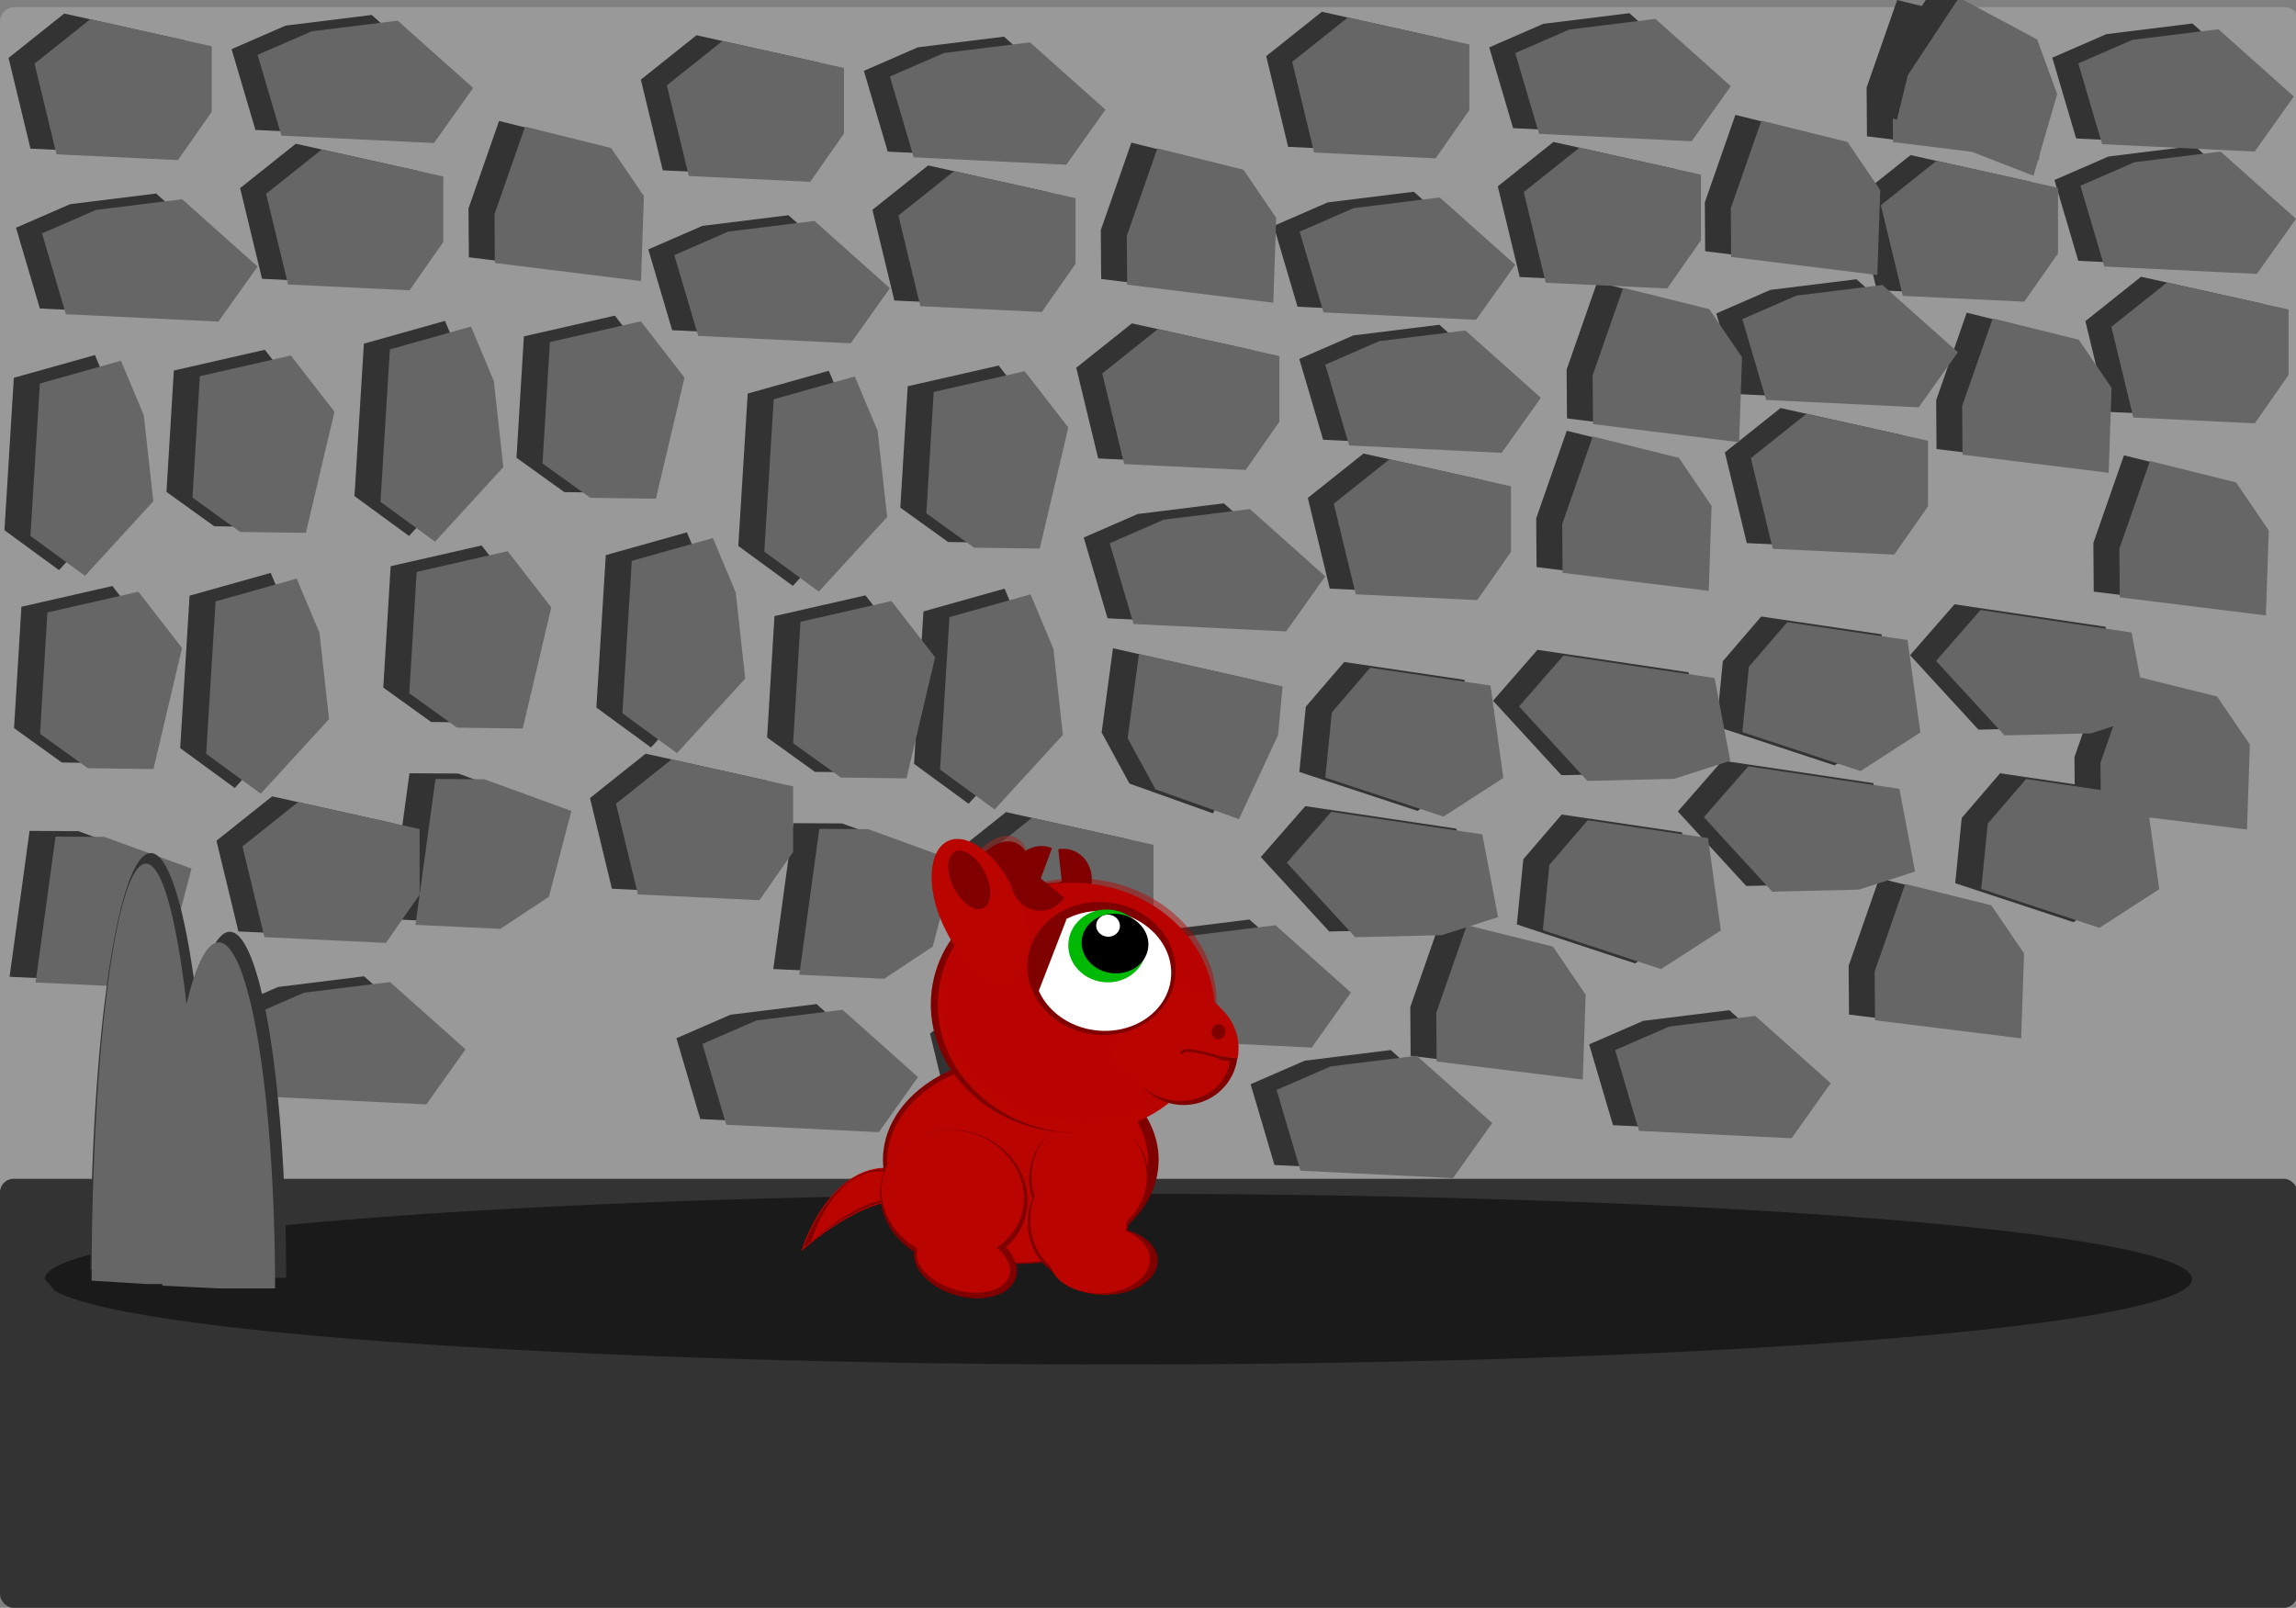<?xml version="1.0" encoding="UTF-8" standalone="no"?>
<!-- Created with Inkscape (http://www.inkscape.org/) -->

<svg
   xmlns:dc="http://purl.org/dc/elements/1.1/"
   xmlns:cc="http://creativecommons.org/ns#"
   xmlns:rdf="http://www.w3.org/1999/02/22-rdf-syntax-ns#"
   xmlns:svg="http://www.w3.org/2000/svg"
   xmlns="http://www.w3.org/2000/svg"
   xmlns:sodipodi="http://sodipodi.sourceforge.net/DTD/sodipodi-0.dtd"
   xmlns:inkscape="http://www.inkscape.org/namespaces/inkscape"
   width="1075.737"
   height="753.348"
   id="svg2"
   version="1.1"
   inkscape:version="0.48.5 r10040"
   sodipodi:docname="slide7.svg"
   inkscape:export-filename="C:\Users\abcharbo\Source\Repos\DatRepo\manda's Art\slide7.png"
   inkscape:export-xdpi="90"
   inkscape:export-ydpi="90">
  <rect width="100%" height="100%" fill="#808080" stroke="none"/>
  <defs
     id="defs4" />
  <sodipodi:namedview
     id="base"
     pagecolor="#ffffff"
     bordercolor="#666666"
     borderopacity="1.0"
     inkscape:pageopacity="0.0"
     inkscape:pageshadow="2"
     inkscape:zoom="1.4990664"
     inkscape:cx="549.88414"
     inkscape:cy="352.85567"
     inkscape:document-units="px"
     inkscape:current-layer="layer3"
     showgrid="false"
     fit-margin-top="0"
     fit-margin-left="0"
     fit-margin-right="0"
     fit-margin-bottom="0"
     inkscape:window-width="1920"
     inkscape:window-height="1017"
     inkscape:window-x="-8"
     inkscape:window-y="-8"
     inkscape:window-maximized="1" />
  <g
     inkscape:label="cave"
     inkscape:groupmode="layer"
     id="layer1"
     transform="translate(0.726,5.741)"
     style="display:inline"
     sodipodi:insensitive="true">
    <rect
       style="fill:#999999;fill-opacity:1;stroke:none;display:inline"
       id="rect4684"
       width="1077.429"
       height="750"
       x="-0.726"
       y="-2.392"
       ry="6.75" />
    <rect
       style="fill:#333333;fill-opacity:1;stroke:none;display:inline"
       id="rect4687"
       width="1076.429"
       height="201"
       x="-0.726"
       y="546.608"
       ry="6.31" />
    <path
       transform="translate(5.274,-3.487)"
       style="fill:#1a1a1a;fill-opacity:1;stroke:none;display:inline"
       id="path4689"
       sodipodi:type="arc"
       sodipodi:cx="518"
       sodipodi:cy="597.09448"
       sodipodi:rx="503"
       sodipodi:ry="40"
       sodipodi:start="3.1415927"
       sodipodi:end="9.2871936"
       sodipodi:open="true"
       d="m 15,597.094 a 503,40 0 1 1 4.753,5.486" />
    <path
       style="fill:#333333;fill-opacity:1;fill-rule:evenodd;stroke:none"
       d="M 3.274,21.402 29.36,0.608 86.274,13.265 l 0,30.74 -15.81,22.603 -56.914,-2.712 z"
       id="path4787"
       inkscape:connector-curvature="0" />
    <path
       style="fill:#333333;fill-opacity:1;fill-rule:evenodd;stroke:none"
       d="m 111.774,82.402 26.086,-20.795 56.914,12.658 0,30.74 -15.81,22.603 -56.914,-2.712 z"
       id="path4787-2"
       inkscape:connector-curvature="0" />
    <path
       style="fill:#333333;fill-opacity:1;fill-rule:evenodd;stroke:none"
       d="m 107.774,17.285 25.322,-11.025 40.328,-4.994 35.35,31.54 -18.356,25.803 -71.47,-3.47 z"
       id="path4787-8"
       inkscape:connector-curvature="0"
       sodipodi:nodetypes="ccccccc" />
    <path
       style="fill:#333333;fill-opacity:1;fill-rule:evenodd;stroke:none"
       d="m 6.774,100.956 25.322,-11.025 40.328,-4.994 35.35,31.54 -18.356,25.803 -71.47,-3.47 z"
       id="path4787-8-6"
       inkscape:connector-curvature="0"
       sodipodi:nodetypes="ccccccc" />
    <path
       style="fill:#333333;fill-opacity:1;fill-rule:evenodd;stroke:none"
       d="m 218.774,91.956 14.322,-41.025 40.328,10.006 15.35,22.54 -1.356,39.803 -68.47,-8.47 z"
       id="path4787-8-3"
       inkscape:connector-curvature="0"
       sodipodi:nodetypes="ccccccc" />
    <path
       style="fill:#333333;fill-opacity:1;fill-rule:evenodd;stroke:none"
       d="m 299.524,31.567 26.086,-20.795 56.914,12.658 0,30.74 -15.81,22.603 -56.914,-2.712 z"
       id="path4787-1"
       inkscape:connector-curvature="0" />
    <path
       style="fill:#333333;fill-opacity:1;fill-rule:evenodd;stroke:none"
       d="m 408.024,92.567 26.086,-20.795 56.914,12.658 0,30.74 -15.81,22.603 -56.914,-2.712 z"
       id="path4787-2-0"
       inkscape:connector-curvature="0" />
    <path
       style="fill:#333333;fill-opacity:1;fill-rule:evenodd;stroke:none"
       d="m 404.024,27.449 25.322,-11.025 40.328,-4.994 35.35,31.54 -18.356,25.803 -71.47,-3.47 z"
       id="path4787-8-8"
       inkscape:connector-curvature="0"
       sodipodi:nodetypes="ccccccc" />
    <path
       style="fill:#333333;fill-opacity:1;fill-rule:evenodd;stroke:none"
       d="m 303.024,111.12 25.322,-11.025 40.328,-4.994 35.35,31.54 -18.356,25.803 -71.47,-3.47 z"
       id="path4787-8-6-6"
       inkscape:connector-curvature="0"
       sodipodi:nodetypes="ccccccc" />
    <path
       style="fill:#333333;fill-opacity:1;fill-rule:evenodd;stroke:none"
       d="m 515.024,102.12 14.322,-41.025 40.328,10.006 15.35,22.54 -1.356,39.803 -68.47,-8.47 z"
       id="path4787-8-3-4"
       inkscape:connector-curvature="0"
       sodipodi:nodetypes="ccccccc" />
    <path
       style="fill:#333333;fill-opacity:1;fill-rule:evenodd;stroke:none"
       d="m 467.181,165.525 20.451,26.356 -13.402,56.744 -30.737,-0.403 -22.394,-16.104 3.457,-56.874 z"
       id="path4787-1-9"
       inkscape:connector-curvature="0" />
    <path
       style="fill:#333333;fill-opacity:1;fill-rule:evenodd;stroke:none"
       d="m 404.765,273.217 20.451,26.356 -13.402,56.744 -30.737,-0.403 -22.394,-16.104 3.457,-56.874 z"
       id="path4787-2-0-1"
       inkscape:connector-curvature="0" />
    <path
       style="fill:#333333;fill-opacity:1;fill-rule:evenodd;stroke:none"
       d="m 469.929,270.07 10.693,25.464 4.466,40.39 -32,34.934 -25.56,-18.693 4.406,-71.418 z"
       id="path4787-8-8-6"
       inkscape:connector-curvature="0"
       sodipodi:nodetypes="ccccccc" />
    <path
       style="fill:#333333;fill-opacity:1;fill-rule:evenodd;stroke:none"
       d="m 387.588,167.983 10.693,25.464 4.466,40.39 -32,34.934 -25.56,-18.693 4.406,-71.418 z"
       id="path4787-8-6-6-2"
       inkscape:connector-curvature="0"
       sodipodi:nodetypes="ccccccc" />
    <path
       style="fill:#333333;fill-opacity:1;fill-rule:evenodd;stroke:none"
       d="m 393.811,380.083 40.834,14.858 -10.533,40.193 -22.739,15.054 -39.782,-1.877 9.366,-68.353 z"
       id="path4787-8-3-4-8"
       inkscape:connector-curvature="0"
       sodipodi:nodetypes="ccccccc" />
    <path
       style="fill:#333333;fill-opacity:1;fill-rule:evenodd;stroke:none"
       d="m 503.524,166.567 26.086,-20.795 56.914,12.658 0,30.74 -15.81,22.603 -56.914,-2.712 z"
       id="path4787-1-8"
       inkscape:connector-curvature="0" />
    <path
       style="fill:#333333;fill-opacity:1;fill-rule:evenodd;stroke:none"
       d="m 612.024,227.567 26.086,-20.795 56.914,12.658 0,30.74 -15.81,22.603 -56.914,-2.712 z"
       id="path4787-2-0-8"
       inkscape:connector-curvature="0" />
    <path
       style="fill:#333333;fill-opacity:1;fill-rule:evenodd;stroke:none"
       d="m 608.024,162.449 25.322,-11.025 40.328,-4.994 35.35,31.54 -18.356,25.803 -71.47,-3.47 z"
       id="path4787-8-8-67"
       inkscape:connector-curvature="0"
       sodipodi:nodetypes="ccccccc" />
    <path
       style="fill:#333333;fill-opacity:1;fill-rule:evenodd;stroke:none"
       d="m 507.024,246.12 25.322,-11.025 40.328,-4.994 35.35,31.54 -18.356,25.803 -71.47,-3.47 z"
       id="path4787-8-6-6-7"
       inkscape:connector-curvature="0"
       sodipodi:nodetypes="ccccccc" />
    <path
       style="fill:#333333;fill-opacity:1;fill-rule:evenodd;stroke:none"
       d="m 719.024,237.12 14.322,-41.025 40.328,10.006 15.35,22.54 -1.356,39.803 -68.47,-8.47 z"
       id="path4787-8-3-4-5"
       inkscape:connector-curvature="0"
       sodipodi:nodetypes="ccccccc" />
    <path
       style="fill:#333333;fill-opacity:1;fill-rule:evenodd;stroke:none"
       d="m 793.356,427.562 -28.02,18.104 -55.378,-18.241 3.049,-30.588 17.974,-20.923 56.365,8.345 z"
       id="path4787-1-3"
       inkscape:connector-curvature="0" />
    <path
       style="fill:#333333;fill-opacity:1;fill-rule:evenodd;stroke:none"
       d="m 691.443,356.1 -28.02,18.104 -55.378,-18.241 3.049,-30.588 17.974,-20.923 56.365,8.345 z"
       id="path4787-2-0-2"
       inkscape:connector-curvature="0" />
    <path
       style="fill:#333333;fill-opacity:1;fill-rule:evenodd;stroke:none"
       d="m 688.963,421.293 -26.291,8.459 -40.624,0.969 -32.047,-34.891 20.825,-23.855 70.773,10.543 z"
       id="path4787-8-8-0"
       inkscape:connector-curvature="0"
       sodipodi:nodetypes="ccccccc" />
    <path
       style="fill:#333333;fill-opacity:1;fill-rule:evenodd;stroke:none"
       d="m 797.765,348.054 -26.291,8.459 -40.624,0.969 -32.047,-34.891 20.825,-23.855 70.773,10.543 z"
       id="path4787-8-6-6-4"
       inkscape:connector-curvature="0"
       sodipodi:nodetypes="ccccccc" />
    <path
       style="fill:#333333;fill-opacity:1;fill-rule:evenodd;stroke:none"
       d="m 585.918,335.98 -18.321,39.402 -39.136,-13.957 -13.038,-23.951 5.298,-39.472 67.292,15.22 z"
       id="path4787-8-3-4-7"
       inkscape:connector-curvature="0"
       sodipodi:nodetypes="ccccccc" />
    <path
       style="fill:#333333;fill-opacity:1;fill-rule:evenodd;stroke:none"
       d="m 444.524,395.567 26.086,-20.795 56.914,12.658 0,30.74 -15.81,22.603 -56.914,-2.712 z"
       id="path4787-1-99"
       inkscape:connector-curvature="0" />
    <path
       style="fill:#333333;fill-opacity:1;fill-rule:evenodd;stroke:none"
       d="m 435.024,478.567 26.086,-20.794 56.914,12.658 0,30.74 -15.81,22.603 -56.914,-2.712 z"
       id="path4787-2-0-26"
       inkscape:connector-curvature="0" />
    <path
       style="fill:#333333;fill-opacity:1;fill-rule:evenodd;stroke:none"
       d="m 519.024,441.12 25.322,-11.025 40.328,-4.994 35.35,31.54 -18.356,25.803 -71.47,-3.47 z"
       id="path4787-8-6-6-3"
       inkscape:connector-curvature="0"
       sodipodi:nodetypes="ccccccc" />
    <path
       style="fill:#333333;fill-opacity:1;fill-rule:evenodd;stroke:none"
       d="m 660.024,466.12 14.322,-41.025 40.328,10.006 15.35,22.54 -1.356,39.803 -68.47,-8.47 z"
       id="path4787-8-3-4-74"
       inkscape:connector-curvature="0"
       sodipodi:nodetypes="ccccccc" />
    <path
       style="fill:#333333;fill-opacity:1;fill-rule:evenodd;stroke:none"
       d="m 592.524,20.567 26.086,-20.795 56.914,12.658 0,30.74 -15.81,22.603 -56.914,-2.712 z"
       id="path4787-1-92"
       inkscape:connector-curvature="0" />
    <path
       style="fill:#333333;fill-opacity:1;fill-rule:evenodd;stroke:none"
       d="m 701.024,81.567 26.086,-20.795 56.914,12.658 0,30.74 -15.81,22.603 -56.914,-2.712 z"
       id="path4787-2-0-84"
       inkscape:connector-curvature="0" />
    <path
       style="fill:#333333;fill-opacity:1;fill-rule:evenodd;stroke:none"
       d="m 697.024,16.449 25.322,-11.025 40.328,-4.994 35.35,31.54 -18.356,25.803 -71.47,-3.47 z"
       id="path4787-8-8-1"
       inkscape:connector-curvature="0"
       sodipodi:nodetypes="ccccccc" />
    <path
       style="fill:#333333;fill-opacity:1;fill-rule:evenodd;stroke:none"
       d="m 596.024,100.12 25.322,-11.025 40.328,-4.994 35.35,31.54 -18.356,25.803 -71.47,-3.47 z"
       id="path4787-8-6-6-1"
       inkscape:connector-curvature="0"
       sodipodi:nodetypes="ccccccc" />
    <path
       style="fill:#333333;fill-opacity:1;fill-rule:evenodd;stroke:none"
       d="m 798.024,89.12 14.322,-41.025 40.328,10.006 15.35,22.54 -1.356,39.803 -68.47,-8.47 z"
       id="path4787-8-3-4-4"
       inkscape:connector-curvature="0"
       sodipodi:nodetypes="ccccccc" />
    <path
       style="fill:#333333;fill-opacity:1;fill-rule:evenodd;stroke:none"
       d="m 123.35,158.149 20.451,26.356 -13.402,56.744 -30.737,-0.403 -22.394,-16.104 3.457,-56.874 z"
       id="path4787-1-9-7"
       inkscape:connector-curvature="0" />
    <path
       style="fill:#333333;fill-opacity:1;fill-rule:evenodd;stroke:none"
       d="M 51.934,268.841 72.385,295.196 58.983,351.94 28.246,351.537 5.853,335.433 9.31,278.559 z"
       id="path4787-2-0-1-1"
       inkscape:connector-curvature="0" />
    <path
       style="fill:#333333;fill-opacity:1;fill-rule:evenodd;stroke:none"
       d="m 126.098,262.694 10.693,25.464 4.466,40.39 -32,34.934 -25.56,-18.693 4.406,-71.418 z"
       id="path4787-8-8-6-0"
       inkscape:connector-curvature="0"
       sodipodi:nodetypes="ccccccc" />
    <path
       style="fill:#333333;fill-opacity:1;fill-rule:evenodd;stroke:none"
       d="m 43.757,160.607 10.693,25.464 4.466,40.39 L 26.916,261.395 1.355,242.702 5.761,171.284 z"
       id="path4787-8-6-6-2-6"
       inkscape:connector-curvature="0"
       sodipodi:nodetypes="ccccccc" />
    <path
       style="fill:#333333;fill-opacity:1;fill-rule:evenodd;stroke:none"
       d="m 35.98,383.706 40.834,14.858 -10.533,40.193 -22.739,15.054 -39.782,-1.877 9.366,-68.353 z"
       id="path4787-8-3-4-8-1"
       inkscape:connector-curvature="0"
       sodipodi:nodetypes="ccccccc" />
    <path
       style="fill:#333333;fill-opacity:1;fill-rule:evenodd;stroke:none"
       d="m 100.694,388.19 26.086,-20.795 56.914,12.658 0,30.74 -15.81,22.603 -56.914,-2.712 z"
       id="path4787-1-99-0"
       inkscape:connector-curvature="0" />
    <path
       style="fill:#333333;fill-opacity:1;fill-rule:evenodd;stroke:none"
       d="m 104.194,467.744 25.322,-11.025 40.328,-4.994 35.35,31.54 -18.356,25.803 -71.47,-3.47 z"
       id="path4787-8-6-6-3-2"
       inkscape:connector-curvature="0"
       sodipodi:nodetypes="ccccccc" />
    <path
       style="fill:#333333;fill-opacity:1;fill-rule:evenodd;stroke:none"
       d="m 287.35,142.149 20.451,26.356 -13.402,56.744 -30.737,-0.403 -22.394,-16.104 3.457,-56.874 z"
       id="path4787-1-9-8"
       inkscape:connector-curvature="0" />
    <path
       style="fill:#333333;fill-opacity:1;fill-rule:evenodd;stroke:none"
       d="m 224.934,249.841 20.451,26.356 -13.402,56.744 -30.737,-0.403 -22.394,-16.104 3.457,-56.874 z"
       id="path4787-2-0-1-7"
       inkscape:connector-curvature="0" />
    <path
       style="fill:#333333;fill-opacity:1;fill-rule:evenodd;stroke:none"
       d="m 321.098,243.694 10.693,25.464 4.466,40.39 -32,34.934 -25.56,-18.693 4.406,-71.418 z"
       id="path4787-8-8-6-7"
       inkscape:connector-curvature="0"
       sodipodi:nodetypes="ccccccc" />
    <path
       style="fill:#333333;fill-opacity:1;fill-rule:evenodd;stroke:none"
       d="m 207.757,144.607 10.693,25.464 4.466,40.39 -32,34.934 -25.56,-18.693 4.406,-71.418 z"
       id="path4787-8-6-6-2-7"
       inkscape:connector-curvature="0"
       sodipodi:nodetypes="ccccccc" />
    <path
       style="fill:#333333;fill-opacity:1;fill-rule:evenodd;stroke:none"
       d="m 213.98,356.706 40.834,14.858 -10.533,40.193 -22.739,15.054 -39.782,-1.877 9.366,-68.353 z"
       id="path4787-8-3-4-8-2"
       inkscape:connector-curvature="0"
       sodipodi:nodetypes="ccccccc" />
    <path
       style="fill:#333333;fill-opacity:1;fill-rule:evenodd;stroke:none"
       d="m 275.694,368.19 26.086,-20.795 56.914,12.658 0,30.74 -15.81,22.603 -56.914,-2.712 z"
       id="path4787-1-99-8"
       inkscape:connector-curvature="0" />
    <path
       style="fill:#333333;fill-opacity:1;fill-rule:evenodd;stroke:none"
       d="m 316.194,480.744 25.322,-11.025 40.328,-4.994 35.35,31.54 -18.356,25.803 -71.47,-3.47 z"
       id="path4787-8-6-6-3-1"
       inkscape:connector-curvature="0"
       sodipodi:nodetypes="ccccccc" />
    <path
       style="fill:#333333;fill-opacity:1;fill-rule:evenodd;stroke:none"
       d="m 807.416,206.238 26.086,-20.795 56.914,12.658 0,30.74 -15.81,22.603 -56.914,-2.712 z"
       id="path4787-2-0-8-5"
       inkscape:connector-curvature="0" />
    <path
       style="fill:#333333;fill-opacity:1;fill-rule:evenodd;stroke:none"
       d="m 803.416,141.12 25.322,-11.025 40.328,-4.994 35.35,31.54 -18.356,25.803 -71.47,-3.47 z"
       id="path4787-8-8-67-2"
       inkscape:connector-curvature="0"
       sodipodi:nodetypes="ccccccc" />
    <path
       style="fill:#333333;fill-opacity:1;fill-rule:evenodd;stroke:none"
       d="m 906.416,181.792 14.322,-41.025 40.328,10.006 15.35,22.54 -1.356,39.803 -68.47,-8.47 z"
       id="path4787-8-3-4-5-1"
       inkscape:connector-curvature="0"
       sodipodi:nodetypes="ccccccc" />
    <path
       style="fill:#333333;fill-opacity:1;fill-rule:evenodd;stroke:none"
       d="m 998.748,408.234 -28.02,18.104 -55.378,-18.241 3.049,-30.588 17.974,-20.923 56.365,8.345 z"
       id="path4787-1-3-3"
       inkscape:connector-curvature="0" />
    <path
       style="fill:#333333;fill-opacity:1;fill-rule:evenodd;stroke:none"
       d="m 886.834,334.772 -28.02,18.104 -55.378,-18.241 3.049,-30.588 17.974,-20.923 56.365,8.345 z"
       id="path4787-2-0-2-1"
       inkscape:connector-curvature="0" />
    <path
       style="fill:#333333;fill-opacity:1;fill-rule:evenodd;stroke:none"
       d="m 884.355,399.965 -26.291,8.459 -40.624,0.969 -32.047,-34.891 20.825,-23.855 70.773,10.543 z"
       id="path4787-8-8-0-7"
       inkscape:connector-curvature="0"
       sodipodi:nodetypes="ccccccc" />
    <path
       style="fill:#333333;fill-opacity:1;fill-rule:evenodd;stroke:none"
       d="m 993.157,326.725 -26.291,8.459 -40.624,0.969 -32.047,-34.891 20.825,-23.855 70.773,10.543 z"
       id="path4787-8-6-6-4-5"
       inkscape:connector-curvature="0"
       sodipodi:nodetypes="ccccccc" />
    <path
       style="fill:#333333;fill-opacity:1;fill-rule:evenodd;stroke:none"
       d="m 865.416,446.792 14.322,-41.025 40.328,10.006 15.35,22.54 -1.356,39.803 -68.47,-8.47 z"
       id="path4787-8-3-4-74-1"
       inkscape:connector-curvature="0"
       sodipodi:nodetypes="ccccccc" />
    <path
       style="fill:#333333;fill-opacity:1;fill-rule:evenodd;stroke:none"
       d="m 733.274,167.459 14.322,-41.025 40.328,10.006 15.35,22.54 -1.356,39.803 -68.47,-8.47 z"
       id="path4787-8-3-4-5-1-8"
       inkscape:connector-curvature="0"
       sodipodi:nodetypes="ccccccc" />
    <path
       style="fill:#333333;fill-opacity:1;fill-rule:evenodd;stroke:none"
       d="m 873.829,35.285 14.322,-41.025 40.328,10.006 15.35,22.54 -1.356,39.803 -68.47,-8.47 z"
       id="path4787-8-3-4-41"
       inkscape:connector-curvature="0"
       sodipodi:nodetypes="ccccccc" />
    <path
       style="fill:#333333;fill-opacity:1;fill-rule:evenodd;stroke:none"
       d="m 868.329,87.731 26.086,-20.795 56.914,12.658 0,30.74 -15.81,22.603 -56.914,-2.712 z"
       id="path4787-1-8-4"
       inkscape:connector-curvature="0" />
    <path
       style="fill:#333333;fill-opacity:1;fill-rule:evenodd;stroke:none"
       d="m 961.829,78.614 25.322,-11.025 40.328,-4.994 35.35,31.54 -18.356,25.803 -71.47,-3.47 z"
       id="path4787-8-8-67-3"
       inkscape:connector-curvature="0"
       sodipodi:nodetypes="ccccccc" />
    <path
       style="fill:#333333;fill-opacity:1;fill-rule:evenodd;stroke:none"
       d="m 976.329,144.731 26.086,-20.795 56.914,12.658 0,30.74 -15.81,22.603 -56.914,-2.712 z"
       id="path4787-1-92-4"
       inkscape:connector-curvature="0" />
    <path
       style="fill:#333333;fill-opacity:1;fill-rule:evenodd;stroke:none"
       d="m 743.829,483.614 25.322,-11.025 40.328,-4.994 35.35,31.54 -18.356,25.803 -71.469,-3.47 z"
       id="path4787-8-8-1-0"
       inkscape:connector-curvature="0"
       sodipodi:nodetypes="ccccccc" />
    <path
       style="fill:#333333;fill-opacity:1;fill-rule:evenodd;stroke:none"
       d="m 960.829,21.285 25.322,-11.025 40.328,-4.994 35.35,31.54 -18.356,25.803 -71.47,-3.47 z"
       id="path4787-8-6-6-1-4"
       inkscape:connector-curvature="0"
       sodipodi:nodetypes="ccccccc" />
    <path
       style="fill:#333333;fill-opacity:1;fill-rule:evenodd;stroke:none"
       d="m 585.22,502.285 25.322,-11.025 40.328,-4.994 35.35,31.54 -18.356,25.803 -71.469,-3.47 z"
       id="path4787-8-8-67-2-1"
       inkscape:connector-curvature="0"
       sodipodi:nodetypes="ccccccc" />
    <path
       style="fill:#333333;fill-opacity:1;fill-rule:evenodd;stroke:none"
       d="m 971.22,348.956 14.322,-41.025 40.328,10.006 15.35,22.54 -1.356,39.803 -68.47,-8.47 z"
       id="path4787-8-3-4-5-1-0"
       inkscape:connector-curvature="0"
       sodipodi:nodetypes="ccccccc" />
    <path
       style="fill:#333333;fill-opacity:1;fill-rule:evenodd;stroke:none"
       d="m 980.079,248.623 14.322,-41.025 40.328,10.006 15.35,22.54 -1.356,39.803 -68.47,-8.47 z"
       id="path4787-8-3-4-5-1-8-4"
       inkscape:connector-curvature="0"
       sodipodi:nodetypes="ccccccc" />
    <path
       style="fill:#666666;fill-opacity:1;fill-rule:evenodd;stroke:none"
       d="M 15.457,24.076 41.543,3.282 98.457,15.939 l 0,30.74 -15.81,22.603 -56.914,-2.712 z"
       id="path4787-4"
       inkscape:connector-curvature="0" />
    <path
       style="fill:#666666;fill-opacity:1;fill-rule:evenodd;stroke:none"
       d="m 123.957,85.076 26.086,-20.795 56.914,12.658 0,30.74 -15.81,22.603 -56.914,-2.712 z"
       id="path4787-2-07"
       inkscape:connector-curvature="0" />
    <path
       style="fill:#666666;fill-opacity:1;fill-rule:evenodd;stroke:none"
       d="m 119.957,19.959 25.322,-11.025 40.328,-4.994 35.35,31.54 -18.356,25.803 -71.47,-3.47 z"
       id="path4787-8-9"
       inkscape:connector-curvature="0"
       sodipodi:nodetypes="ccccccc" />
    <path
       style="fill:#666666;fill-opacity:1;fill-rule:evenodd;stroke:none"
       d="m 18.957,103.63 25.322,-11.025 40.328,-4.994 35.35,31.54 -18.356,25.803 -71.47,-3.47 z"
       id="path4787-8-6-69"
       inkscape:connector-curvature="0"
       sodipodi:nodetypes="ccccccc" />
    <path
       style="fill:#666666;fill-opacity:1;fill-rule:evenodd;stroke:none"
       d="m 230.957,94.63 14.322,-41.025 40.328,10.006 15.35,22.54 -1.356,39.803 -68.47,-8.47 z"
       id="path4787-8-3-9"
       inkscape:connector-curvature="0"
       sodipodi:nodetypes="ccccccc" />
    <path
       style="fill:#666666;fill-opacity:1;fill-rule:evenodd;stroke:none"
       d="m 311.707,34.241 26.086,-20.795 56.914,12.658 0,30.74 -15.81,22.603 -56.914,-2.712 z"
       id="path4787-1-87"
       inkscape:connector-curvature="0" />
    <path
       style="fill:#666666;fill-opacity:1;fill-rule:evenodd;stroke:none"
       d="m 420.207,95.241 26.086,-20.795 56.914,12.658 0,30.74 -15.81,22.603 -56.914,-2.712 z"
       id="path4787-2-0-9"
       inkscape:connector-curvature="0" />
    <path
       style="fill:#666666;fill-opacity:1;fill-rule:evenodd;stroke:none"
       d="m 416.207,30.123 25.322,-11.025 40.328,-4.994 35.35,31.54 -18.356,25.803 -71.47,-3.47 z"
       id="path4787-8-8-9"
       inkscape:connector-curvature="0"
       sodipodi:nodetypes="ccccccc" />
    <path
       style="fill:#666666;fill-opacity:1;fill-rule:evenodd;stroke:none"
       d="m 315.207,113.795 25.322,-11.025 40.328,-4.994 35.35,31.54 -18.356,25.803 -71.47,-3.47 z"
       id="path4787-8-6-6-0"
       inkscape:connector-curvature="0"
       sodipodi:nodetypes="ccccccc" />
    <path
       style="fill:#666666;fill-opacity:1;fill-rule:evenodd;stroke:none"
       d="m 527.207,104.795 14.322,-41.025 40.328,10.006 15.35,22.54 -1.356,39.803 -68.47,-8.47 z"
       id="path4787-8-3-4-2"
       inkscape:connector-curvature="0"
       sodipodi:nodetypes="ccccccc" />
    <path
       style="fill:#666666;fill-opacity:1;fill-rule:evenodd;stroke:none"
       d="m 479.363,168.199 20.451,26.356 -13.402,56.744 -30.737,-0.403 -22.394,-16.104 3.457,-56.874 z"
       id="path4787-1-9-0"
       inkscape:connector-curvature="0" />
    <path
       style="fill:#666666;fill-opacity:1;fill-rule:evenodd;stroke:none"
       d="m 416.947,275.891 20.451,26.356 -13.402,56.744 -30.737,-0.403 -22.394,-16.104 3.457,-56.874 z"
       id="path4787-2-0-1-74"
       inkscape:connector-curvature="0" />
    <path
       style="fill:#666666;fill-opacity:1;fill-rule:evenodd;stroke:none"
       d="m 482.112,272.744 10.693,25.464 4.466,40.39 -32,34.934 -25.56,-18.693 4.406,-71.418 z"
       id="path4787-8-8-6-1"
       inkscape:connector-curvature="0"
       sodipodi:nodetypes="ccccccc" />
    <path
       style="fill:#666666;fill-opacity:1;fill-rule:evenodd;stroke:none"
       d="m 399.77,170.657 10.693,25.464 4.466,40.39 -32,34.934 -25.56,-18.693 4.406,-71.418 z"
       id="path4787-8-6-6-2-3"
       inkscape:connector-curvature="0"
       sodipodi:nodetypes="ccccccc" />
    <path
       style="fill:#666666;fill-opacity:1;fill-rule:evenodd;stroke:none"
       d="m 405.993,382.757 40.834,14.858 -10.533,40.193 -22.739,15.053 -39.782,-1.877 9.366,-68.353 z"
       id="path4787-8-3-4-8-0"
       inkscape:connector-curvature="0"
       sodipodi:nodetypes="ccccccc" />
    <path
       style="fill:#666666;fill-opacity:1;fill-rule:evenodd;stroke:none"
       d="m 515.707,169.241 26.086,-20.795 56.914,12.658 0,30.74 -15.81,22.603 -56.914,-2.712 z"
       id="path4787-1-8-1"
       inkscape:connector-curvature="0" />
    <path
       style="fill:#666666;fill-opacity:1;fill-rule:evenodd;stroke:none"
       d="m 624.207,230.241 26.086,-20.795 56.914,12.658 0,30.74 -15.81,22.603 -56.914,-2.712 z"
       id="path4787-2-0-8-6"
       inkscape:connector-curvature="0" />
    <path
       style="fill:#666666;fill-opacity:1;fill-rule:evenodd;stroke:none"
       d="m 620.207,165.123 25.322,-11.025 40.328,-4.994 35.35,31.54 -18.356,25.803 -71.47,-3.47 z"
       id="path4787-8-8-67-39"
       inkscape:connector-curvature="0"
       sodipodi:nodetypes="ccccccc" />
    <path
       style="fill:#666666;fill-opacity:1;fill-rule:evenodd;stroke:none"
       d="m 519.207,248.795 25.322,-11.025 40.328,-4.994 35.35,31.54 -18.356,25.803 -71.47,-3.47 z"
       id="path4787-8-6-6-7-4"
       inkscape:connector-curvature="0"
       sodipodi:nodetypes="ccccccc" />
    <path
       style="fill:#666666;fill-opacity:1;fill-rule:evenodd;stroke:none"
       d="m 731.207,239.795 14.322,-41.025 40.328,10.006 15.35,22.54 -1.356,39.803 -68.47,-8.47 z"
       id="path4787-8-3-4-5-0"
       inkscape:connector-curvature="0"
       sodipodi:nodetypes="ccccccc" />
    <path
       style="fill:#666666;fill-opacity:1;fill-rule:evenodd;stroke:none"
       d="m 805.539,430.237 -28.02,18.104 -55.378,-18.241 3.049,-30.588 17.974,-20.923 56.365,8.345 z"
       id="path4787-1-3-6"
       inkscape:connector-curvature="0" />
    <path
       style="fill:#666666;fill-opacity:1;fill-rule:evenodd;stroke:none"
       d="m 703.625,358.775 -28.02,18.104 -55.378,-18.241 3.049,-30.588 17.974,-20.923 56.365,8.345 z"
       id="path4787-2-0-2-4"
       inkscape:connector-curvature="0" />
    <path
       style="fill:#666666;fill-opacity:1;fill-rule:evenodd;stroke:none"
       d="m 701.146,423.968 -26.291,8.459 -40.624,0.969 -32.047,-34.891 20.825,-23.855 70.773,10.543 z"
       id="path4787-8-8-0-73"
       inkscape:connector-curvature="0"
       sodipodi:nodetypes="ccccccc" />
    <path
       style="fill:#666666;fill-opacity:1;fill-rule:evenodd;stroke:none"
       d="m 809.948,350.728 -26.291,8.459 -40.624,0.969 -32.047,-34.891 20.825,-23.855 70.773,10.543 z"
       id="path4787-8-6-6-4-7"
       inkscape:connector-curvature="0"
       sodipodi:nodetypes="ccccccc" />
    <path
       style="fill:#666666;fill-opacity:1;fill-rule:evenodd;stroke:none"
       d="m 598.1,338.654 -18.321,39.402 -39.136,-13.957 -13.038,-23.951 5.298,-39.472 67.292,15.22 z"
       id="path4787-8-3-4-7-2"
       inkscape:connector-curvature="0"
       sodipodi:nodetypes="ccccccc" />
    <path
       style="fill:#666666;fill-opacity:1;fill-rule:evenodd;stroke:none"
       d="m 456.707,398.241 26.086,-20.795 56.914,12.658 0,30.74 -15.81,22.603 -56.914,-2.712 z"
       id="path4787-1-99-04"
       inkscape:connector-curvature="0" />
    <path
       style="fill:#666666;fill-opacity:1;fill-rule:evenodd;stroke:none"
       d="m 447.207,481.241 26.086,-20.795 56.914,12.658 0,30.74 -15.81,22.603 -56.914,-2.712 z"
       id="path4787-2-0-26-0"
       inkscape:connector-curvature="0" />
    <path
       style="fill:#666666;fill-opacity:1;fill-rule:evenodd;stroke:none"
       d="m 531.207,443.795 25.322,-11.025 40.328,-4.994 35.35,31.54 -18.356,25.803 -71.47,-3.47 z"
       id="path4787-8-6-6-3-11"
       inkscape:connector-curvature="0"
       sodipodi:nodetypes="ccccccc" />
    <path
       style="fill:#666666;fill-opacity:1;fill-rule:evenodd;stroke:none"
       d="m 672.207,468.795 14.322,-41.025 40.328,10.006 15.35,22.54 -1.356,39.803 -68.47,-8.47 z"
       id="path4787-8-3-4-74-5"
       inkscape:connector-curvature="0"
       sodipodi:nodetypes="ccccccc" />
    <path
       style="fill:#666666;fill-opacity:1;fill-rule:evenodd;stroke:none"
       d="m 604.707,23.241 26.086,-20.795 56.914,12.658 0,30.74 -15.81,22.603 -56.914,-2.712 z"
       id="path4787-1-92-2"
       inkscape:connector-curvature="0" />
    <path
       style="fill:#666666;fill-opacity:1;fill-rule:evenodd;stroke:none"
       d="m 713.207,84.241 26.086,-20.795 56.914,12.658 0,30.74 -15.81,22.603 -56.914,-2.712 z"
       id="path4787-2-0-84-6"
       inkscape:connector-curvature="0" />
    <path
       style="fill:#666666;fill-opacity:1;fill-rule:evenodd;stroke:none"
       d="m 709.207,19.123 25.322,-11.025 40.328,-4.994 35.35,31.54 -18.356,25.803 -71.47,-3.47 z"
       id="path4787-8-8-1-09"
       inkscape:connector-curvature="0"
       sodipodi:nodetypes="ccccccc" />
    <path
       style="fill:#666666;fill-opacity:1;fill-rule:evenodd;stroke:none"
       d="m 608.207,102.795 25.322,-11.025 40.328,-4.994 35.35,31.54 -18.356,25.803 -71.47,-3.47 z"
       id="path4787-8-6-6-1-8"
       inkscape:connector-curvature="0"
       sodipodi:nodetypes="ccccccc" />
    <path
       style="fill:#666666;fill-opacity:1;fill-rule:evenodd;stroke:none"
       d="m 810.207,91.795 14.322,-41.025 40.328,10.006 15.35,22.54 -1.356,39.803 -68.47,-8.47 z"
       id="path4787-8-3-4-4-2"
       inkscape:connector-curvature="0"
       sodipodi:nodetypes="ccccccc" />
    <path
       style="fill:#666666;fill-opacity:1;fill-rule:evenodd;stroke:none"
       d="m 135.532,160.823 20.451,26.356 -13.402,56.744 -30.737,-0.403 -22.394,-16.104 3.457,-56.874 z"
       id="path4787-1-9-7-4"
       inkscape:connector-curvature="0" />
    <path
       style="fill:#666666;fill-opacity:1;fill-rule:evenodd;stroke:none"
       d="M 64.117,271.515 84.568,297.871 71.166,354.614 40.429,354.212 18.035,338.107 21.492,281.234 z"
       id="path4787-2-0-1-1-0"
       inkscape:connector-curvature="0" />
    <path
       style="fill:#666666;fill-opacity:1;fill-rule:evenodd;stroke:none"
       d="m 138.281,265.368 10.693,25.464 4.466,40.39 -32,34.934 -25.56,-18.693 4.406,-71.418 z"
       id="path4787-8-8-6-0-5"
       inkscape:connector-curvature="0"
       sodipodi:nodetypes="ccccccc" />
    <path
       style="fill:#666666;fill-opacity:1;fill-rule:evenodd;stroke:none"
       d="m 55.939,163.281 10.693,25.464 4.466,40.39 -32,34.934 -25.56,-18.693 4.406,-71.418 z"
       id="path4787-8-6-6-2-6-5"
       inkscape:connector-curvature="0"
       sodipodi:nodetypes="ccccccc" />
    <path
       style="fill:#666666;fill-opacity:1;fill-rule:evenodd;stroke:none"
       d="M 48.162,386.38 88.997,401.239 78.463,441.432 55.725,456.485 15.943,454.608 25.309,386.255 z"
       id="path4787-8-3-4-8-1-6"
       inkscape:connector-curvature="0"
       sodipodi:nodetypes="ccccccc" />
    <path
       style="fill:#666666;fill-opacity:1;fill-rule:evenodd;stroke:none"
       d="m 112.876,390.864 26.086,-20.795 56.914,12.658 0,30.74 -15.81,22.603 -56.914,-2.712 z"
       id="path4787-1-99-0-1"
       inkscape:connector-curvature="0" />
    <path
       style="fill:#666666;fill-opacity:1;fill-rule:evenodd;stroke:none"
       d="m 116.376,470.418 25.322,-11.025 40.328,-4.994 35.35,31.54 -18.356,25.803 -71.47,-3.47 z"
       id="path4787-8-6-6-3-2-7"
       inkscape:connector-curvature="0"
       sodipodi:nodetypes="ccccccc" />
    <path
       style="fill:#666666;fill-opacity:1;fill-rule:evenodd;stroke:none"
       d="m 299.532,144.823 20.451,26.356 -13.402,56.744 -30.737,-0.403 -22.394,-16.104 3.457,-56.874 z"
       id="path4787-1-9-8-7"
       inkscape:connector-curvature="0" />
    <path
       style="fill:#666666;fill-opacity:1;fill-rule:evenodd;stroke:none"
       d="m 237.117,252.515 20.451,26.356 -13.402,56.744 -30.737,-0.403 -22.394,-16.104 3.457,-56.874 z"
       id="path4787-2-0-1-7-3"
       inkscape:connector-curvature="0" />
    <path
       style="fill:#666666;fill-opacity:1;fill-rule:evenodd;stroke:none"
       d="m 333.281,246.368 10.693,25.464 4.466,40.39 -32,34.934 -25.56,-18.693 4.406,-71.418 z"
       id="path4787-8-8-6-7-5"
       inkscape:connector-curvature="0"
       sodipodi:nodetypes="ccccccc" />
    <path
       style="fill:#666666;fill-opacity:1;fill-rule:evenodd;stroke:none"
       d="m 219.939,147.281 10.693,25.464 4.466,40.39 -32,34.934 -25.56,-18.693 4.406,-71.418 z"
       id="path4787-8-6-6-2-7-1"
       inkscape:connector-curvature="0"
       sodipodi:nodetypes="ccccccc" />
    <path
       style="fill:#666666;fill-opacity:1;fill-rule:evenodd;stroke:none"
       d="m 226.162,359.38 40.834,14.858 -10.533,40.193 -22.739,15.054 -39.782,-1.877 9.366,-68.353 z"
       id="path4787-8-3-4-8-2-6"
       inkscape:connector-curvature="0"
       sodipodi:nodetypes="ccccccc" />
    <path
       style="fill:#666666;fill-opacity:1;fill-rule:evenodd;stroke:none"
       d="m 287.876,370.864 26.086,-20.795 56.914,12.658 0,30.74 -15.81,22.603 -56.914,-2.712 z"
       id="path4787-1-99-8-9"
       inkscape:connector-curvature="0" />
    <path
       style="fill:#666666;fill-opacity:1;fill-rule:evenodd;stroke:none"
       d="m 328.376,483.418 25.322,-11.025 40.328,-4.994 35.35,31.54 -18.356,25.803 -71.47,-3.47 z"
       id="path4787-8-6-6-3-1-7"
       inkscape:connector-curvature="0"
       sodipodi:nodetypes="ccccccc" />
    <path
       style="fill:#666666;fill-opacity:1;fill-rule:evenodd;stroke:none"
       d="m 819.598,208.912 26.086,-20.795 56.914,12.658 0,30.74 -15.81,22.603 -56.914,-2.712 z"
       id="path4787-2-0-8-5-4"
       inkscape:connector-curvature="0" />
    <path
       style="fill:#666666;fill-opacity:1;fill-rule:evenodd;stroke:none"
       d="m 815.598,143.795 25.322,-11.025 40.328,-4.994 35.35,31.54 -18.356,25.803 -71.47,-3.47 z"
       id="path4787-8-8-67-2-6"
       inkscape:connector-curvature="0"
       sodipodi:nodetypes="ccccccc" />
    <path
       style="fill:#666666;fill-opacity:1;fill-rule:evenodd;stroke:none"
       d="m 918.598,184.466 14.322,-41.025 40.328,10.006 15.35,22.54 -1.356,39.803 -68.47,-8.47 z"
       id="path4787-8-3-4-5-1-6"
       inkscape:connector-curvature="0"
       sodipodi:nodetypes="ccccccc" />
    <path
       style="fill:#666666;fill-opacity:1;fill-rule:evenodd;stroke:none"
       d="m 1010.93,410.908 -28.02,18.104 -55.378,-18.241 3.049,-30.588 17.974,-20.923 56.365,8.345 z"
       id="path4787-1-3-3-9"
       inkscape:connector-curvature="0" />
    <path
       style="fill:#666666;fill-opacity:1;fill-rule:evenodd;stroke:none"
       d="m 899.016,337.446 -28.02,18.104 -55.378,-18.241 3.049,-30.588 17.974,-20.923 56.365,8.345 z"
       id="path4787-2-0-2-1-5"
       inkscape:connector-curvature="0" />
    <path
       style="fill:#666666;fill-opacity:1;fill-rule:evenodd;stroke:none"
       d="m 896.537,402.639 -26.291,8.459 -40.624,0.969 -32.047,-34.891 20.825,-23.855 70.773,10.543 z"
       id="path4787-8-8-0-7-5"
       inkscape:connector-curvature="0"
       sodipodi:nodetypes="ccccccc" />
    <path
       style="fill:#666666;fill-opacity:1;fill-rule:evenodd;stroke:none"
       d="m 1005.339,329.399 -26.291,8.459 -40.624,0.969 -32.047,-34.891 20.825,-23.855 70.773,10.543 z"
       id="path4787-8-6-6-4-5-1"
       inkscape:connector-curvature="0"
       sodipodi:nodetypes="ccccccc" />
    <path
       style="fill:#666666;fill-opacity:1;fill-rule:evenodd;stroke:none"
       d="m 877.598,449.466 14.322,-41.025 40.328,10.006 15.35,22.54 -1.356,39.803 -68.47,-8.47 z"
       id="path4787-8-3-4-74-1-6"
       inkscape:connector-curvature="0"
       sodipodi:nodetypes="ccccccc" />
    <path
       style="fill:#666666;fill-opacity:1;fill-rule:evenodd;stroke:none"
       d="m 745.457,170.133 14.322,-41.025 40.328,10.006 15.35,22.54 -1.356,39.803 -68.47,-8.47 z"
       id="path4787-8-3-4-5-1-8-1"
       inkscape:connector-curvature="0"
       sodipodi:nodetypes="ccccccc" />
    <path
       style="fill:#666666;fill-opacity:1;fill-rule:evenodd;stroke:none"
       d="m 886.011,37.959 14.322,-41.025 40.328,10.006 15.35,22.54 -1.356,39.803 -68.47,-8.47 z"
       id="path4787-8-3-4-41-5"
       inkscape:connector-curvature="0"
       sodipodi:nodetypes="ccccccc" />
    <path
       style="fill:#666666;fill-opacity:1;fill-rule:evenodd;stroke:none"
       d="m 880.511,90.405 26.086,-20.795 56.914,12.658 0,30.74 -15.81,22.603 -56.914,-2.712 z"
       id="path4787-1-8-4-8"
       inkscape:connector-curvature="0" />
    <path
       style="fill:#666666;fill-opacity:1;fill-rule:evenodd;stroke:none"
       d="m 974.011,81.288 25.322,-11.025 40.328,-4.994 35.35,31.54 -18.356,25.803 -71.47,-3.47 z"
       id="path4787-8-8-67-3-1"
       inkscape:connector-curvature="0"
       sodipodi:nodetypes="ccccccc" />
    <path
       style="fill:#666666;fill-opacity:1;fill-rule:evenodd;stroke:none"
       d="m 988.511,147.405 26.086,-20.795 56.914,12.658 0,30.74 -15.81,22.603 -56.914,-2.712 z"
       id="path4787-1-92-4-4"
       inkscape:connector-curvature="0" />
    <path
       style="fill:#666666;fill-opacity:1;fill-rule:evenodd;stroke:none"
       d="m 756.011,486.288 25.322,-11.025 40.328,-4.994 35.35,31.54 -18.356,25.803 -71.469,-3.47 z"
       id="path4787-8-8-1-0-5"
       inkscape:connector-curvature="0"
       sodipodi:nodetypes="ccccccc" />
    <path
       style="fill:#666666;fill-opacity:1;fill-rule:evenodd;stroke:none"
       d="m 973.011,23.959 25.322,-11.025 40.328,-4.994 35.35,31.54 -18.356,25.803 -71.47,-3.47 z"
       id="path4787-8-6-6-1-4-9"
       inkscape:connector-curvature="0"
       sodipodi:nodetypes="ccccccc" />
    <path
       style="fill:#666666;fill-opacity:1;fill-rule:evenodd;stroke:none"
       d="m 597.402,504.959 25.322,-11.025 40.328,-4.994 35.35,31.54 -18.356,25.803 -71.469,-3.47 z"
       id="path4787-8-8-67-2-1-3"
       inkscape:connector-curvature="0"
       sodipodi:nodetypes="ccccccc" />
    <path
       style="fill:#666666;fill-opacity:1;fill-rule:evenodd;stroke:none"
       d="m 983.402,351.63 14.322,-41.025 40.328,10.006 15.35,22.54 -1.356,39.803 -68.47,-8.47 z"
       id="path4787-8-3-4-5-1-0-4"
       inkscape:connector-curvature="0"
       sodipodi:nodetypes="ccccccc" />
    <path
       style="fill:#666666;fill-opacity:1;fill-rule:evenodd;stroke:none"
       d="m 992.261,251.298 14.322,-41.025 40.328,10.006 15.35,22.54 -1.356,39.803 -68.47,-8.47 z"
       id="path4787-8-3-4-5-1-8-4-1"
       inkscape:connector-curvature="0"
       sodipodi:nodetypes="ccccccc" />
    <path
       style="fill:#333333;fill-opacity:1;fill-rule:evenodd;stroke:none"
       d="M 882.007,23.837 905.955,-12.422 942.596,7.171 951.948,32.787 940.869,71.041 876.569,46.034 z"
       id="path4787-8-3-4-41-8"
       inkscape:connector-curvature="0"
       sodipodi:nodetypes="ccccccc" />
    <path
       style="fill:#666666;fill-opacity:1;fill-rule:evenodd;stroke:none"
       d="m 893.161,29.418 23.948,-36.259 36.641,19.593 9.352,25.616 -11.079,38.254 -64.3,-25.008 z"
       id="path4787-8-3-4-41-5-8"
       inkscape:connector-curvature="0"
       sodipodi:nodetypes="ccccccc" />
  </g>
  <g
     inkscape:groupmode="layer"
     id="layer2"
     inkscape:label="Layer"
     style="display:none"
     sodipodi:insensitive="true">
    <path
       style="fill:#260000;fill-opacity:1;stroke:none"
       d="m 0.04,496.393 c 0,0 64.255,-315.168 415.712,-226.274 351.457,88.893 468.284,-41.416 468.284,-41.416 l 159.069,37.503 c 0,0 79.856,322.857 -12.391,310 C 938.466,563.348 -55.839,715.152 0.04,496.393 z"
       id="path3261"
       inkscape:connector-curvature="0" />
    <path
       style="fill:#3c0000;fill-opacity:1;stroke:none"
       d="m 13.541,501.876 c 0,0 63.744,-315.168 412.405,-226.274 348.66,88.893 464.559,-41.416 464.559,-41.416 l 157.803,37.503 c 0,0 79.221,322.857 -12.293,310 C 944.501,568.831 -41.894,720.635 13.541,501.876 z"
       id="path3261-1"
       inkscape:connector-curvature="0" />
    <path
       style="fill:#260000;fill-opacity:1;stroke:none"
       d="M 450.613,273.021 249.508,373.762 c 0,0 220.982,96.816 198.767,116.441 0,0 224.489,-49.717 247.874,-26.167 l 125.106,-78.5 -97.045,-66.725 c 1.169,-18.317 -273.596,-45.792 -273.596,-45.792 z"
       id="path4155"
       inkscape:connector-curvature="0" />
    <path
       style="fill:#3c0000;fill-opacity:1;stroke:none"
       d="m 460.679,273.526 -193.999,95.587 c 0,0 213.173,91.863 191.743,110.484 0,0 216.557,-47.173 239.115,-24.828 l 120.685,-74.484 -93.616,-63.311 c 1.128,-17.379 -263.929,-43.449 -263.929,-43.449 z"
       id="path4155-4"
       inkscape:connector-curvature="0" />
  </g>
  <g
     inkscape:groupmode="layer"
     id="layer3"
     inkscape:label="lil"
     style="display:inline">
    <path
       style="fill:#800000;fill-opacity:1;stroke:#b90400;stroke-width:0.477px;stroke-linecap:butt;stroke-linejoin:miter;stroke-opacity:1;display:inline"
       d="m 429.602,550.425 c -37.953,-15.813 -53.677,35.046 -53.677,35.046 0,0 28.736,-25.643 48.255,-22.651 13.555,-7.693 5.422,-12.394 5.422,-12.394 z"
       id="path4779-3"
       inkscape:connector-curvature="0" />
    <path
       style="fill:#b90400;fill-opacity:1;stroke:#b90400;stroke-width:0.396px;stroke-linecap:butt;stroke-linejoin:miter;stroke-opacity:1;display:inline"
       d="m 424.269,551.618 c -31.045,-13.359 -43.906,29.607 -43.906,29.607 0,0 23.505,-21.663 39.471,-19.136 11.087,-6.499 4.435,-10.471 4.435,-10.471 z"
       id="path4779-2-0"
       inkscape:connector-curvature="0" />
    <ellipse
       transform="matrix(0.459,0,0,0.427,359.804,344.536)"
       style="fill:#800000;fill-opacity:1;display:inline"
       id="path4291"
       cx="258.094"
       cy="465.817"
       rx="140.714"
       ry="114.198"
       sodipodi:cx="258.09399"
       sodipodi:cy="465.81711"
       sodipodi:rx="140.71425"
       sodipodi:ry="114.19773" />
    <ellipse
       transform="matrix(0.459,0,0,0.427,359.804,344.536)"
       style="fill:#b90400;fill-opacity:1;display:inline"
       id="path4291-9"
       cx="254.866"
       cy="468.29"
       rx="133.29"
       ry="110.309"
       sodipodi:cx="254.86623"
       sodipodi:cy="468.28967"
       sodipodi:rx="133.28963"
       sodipodi:ry="110.30864" />
    <ellipse
       transform="matrix(0.442,0.126,-0.117,0.41,428.564,320.73)"
       sodipodi:ry="73.539101"
       sodipodi:rx="75.660423"
       sodipodi:cy="529.81024"
       sodipodi:cx="181.72644"
       style="fill:#800000;fill-opacity:1;display:inline"
       id="path4208"
       cx="181.726"
       cy="529.81"
       rx="75.66"
       ry="73.539"
       inkscape:transform-center-x="3.3354093"
       inkscape:transform-center-y="-3.9393319" />
    <ellipse
       transform="matrix(0.442,0.126,-0.117,0.41,428.564,320.73)"
       sodipodi:ry="37.476658"
       sodipodi:rx="53.740112"
       sodipodi:cy="595.57129"
       sodipodi:cx="211.42493"
       style="fill:#800000;fill-opacity:1;display:inline"
       id="path4210"
       cx="211.425"
       cy="595.571"
       rx="53.74"
       ry="37.477"
       inkscape:transform-center-x="-2.0781793"
       inkscape:transform-center-y="26.792959" />
    <ellipse
       transform="matrix(0.442,0.126,-0.117,0.41,428.564,320.73)"
       sodipodi:ry="70.357117"
       sodipodi:rx="73.185547"
       sodipodi:cy="527.33551"
       sodipodi:cx="179.95868"
       style="fill:#b90400;fill-opacity:1;display:inline"
       id="path4208-2"
       cx="179.959"
       cy="527.336"
       rx="73.186"
       ry="70.357"
       inkscape:transform-center-x="3.826331"
       inkscape:transform-center-y="-5.1778596" />
    <ellipse
       transform="matrix(0.442,0.126,-0.117,0.41,428.564,320.73)"
       sodipodi:ry="31.466249"
       sodipodi:rx="48.790363"
       sodipodi:cy="595.9248"
       sodipodi:cx="209.3036"
       style="fill:#b90400;fill-opacity:1;display:inline"
       id="path4210-6"
       cx="209.304"
       cy="595.925"
       rx="48.79"
       ry="31.466"
       inkscape:transform-center-x="-1.0996747"
       inkscape:transform-center-y="26.670461" />
    <ellipse
       transform="matrix(0.459,-0.007,0.006,0.427,361.001,338.205)"
       sodipodi:ry="65.053818"
       sodipodi:rx="61.164734"
       sodipodi:cy="506.4758"
       sodipodi:cx="318.55161"
       style="fill:#800000;fill-opacity:1;display:inline"
       id="path3399"
       cx="318.552"
       cy="506.476"
       rx="61.165"
       ry="65.054" />
    <ellipse
       transform="matrix(0.459,-0.007,0.006,0.427,361.001,338.205)"
       sodipodi:ry="61.871841"
       sodipodi:rx="51.26524"
       sodipodi:cy="554.9126"
       sodipodi:cx="306.53079"
       style="fill:#800000;fill-opacity:1;display:inline"
       id="path3401"
       cx="306.531"
       cy="554.913"
       rx="51.265"
       ry="61.872" />
    <ellipse
       transform="matrix(0.459,-0.007,0.006,0.427,361.001,338.205)"
       sodipodi:ry="37.123104"
       sodipodi:rx="53.033009"
       sodipodi:cy="597.33899"
       sodipodi:cx="334.46149"
       style="fill:#800000;fill-opacity:1;display:inline"
       id="path3403"
       cx="334.461"
       cy="597.339"
       rx="53.033"
       ry="37.123" />
    <ellipse
       transform="matrix(0.459,-0.007,0.006,0.427,361.001,338.205)"
       sodipodi:ry="64.577232"
       sodipodi:rx="58.875145"
       sodipodi:cy="504.23141"
       sodipodi:cx="318.6575"
       style="fill:#b90400;fill-opacity:1;display:inline"
       id="path3399-9"
       cx="318.658"
       cy="504.231"
       rx="58.875"
       ry="64.577" />
    <ellipse
       transform="matrix(0.459,-0.007,0.006,0.427,361.001,338.205)"
       sodipodi:ry="61.418568"
       sodipodi:rx="49.346218"
       sodipodi:cy="552.31335"
       sodipodi:cx="307.08667"
       style="fill:#b90400;fill-opacity:1;display:inline"
       id="path3401-5"
       cx="307.087"
       cy="552.313"
       rx="49.346"
       ry="61.419" />
    <ellipse
       transform="matrix(0.459,-0.007,0.006,0.427,361.001,338.205)"
       sodipodi:ry="36.851139"
       sodipodi:rx="51.047817"
       sodipodi:cy="595.8432"
       sodipodi:cx="328.31494"
       style="fill:#b90400;fill-opacity:1;display:inline"
       id="path3403-4"
       cx="328.315"
       cy="595.843"
       rx="51.048"
       ry="36.851" />
    <ellipse
       style="fill:#9b2d27;fill-opacity:0.561;stroke:none;display:inline"
       id="path4937"
       transform="matrix(0.845,0.448,-0.668,1.362,297.137,113.428)"
       cx="296.786"
       cy="122.362"
       rx="14.643"
       ry="15"
       sodipodi:cx="296.78571"
       sodipodi:cy="122.36218"
       sodipodi:rx="14.642858"
       sodipodi:ry="15" />
    <ellipse
       style="fill:#800000;fill-opacity:1;stroke:none;display:inline"
       id="path4937-5"
       transform="matrix(0.845,0.448,-0.668,1.362,297.632,116.074)"
       cx="296.786"
       cy="122.362"
       rx="14.643"
       ry="15"
       sodipodi:cx="296.78571"
       sodipodi:cy="122.36218"
       sodipodi:rx="14.642858"
       sodipodi:ry="15" />
    <path
       style="fill:#800000;fill-opacity:1;display:inline"
       d="m 508.215,413.99 c -35.608,-4.435 -67.703,17.979 -71.699,50.056 -3.995,32.077 21.623,61.666 57.231,66.102 19.822,2.469 38.531,-3.398 51.933,-14.605 -0.039,-0.033 -0.063,-0.059 -0.104,-0.094 -0.527,-0.168 -1.073,-0.379 -1.255,-0.613 -0.104,-0.134 -0.188,-0.277 -0.281,-0.411 -0.121,-0.042 -0.246,-0.089 -0.373,-0.141 -0.201,-0.07 -0.399,-0.14 -0.594,-0.222 -0.09,-0.038 -0.175,-0.087 -0.258,-0.14 0,-0.001 -0.01,-2.5e-4 -0.014,-0.002 -0.902,-0.368 -1.51,-0.594 -2.105,-1.216 -0.779,-0.37 -0.912,-0.469 -1.278,-0.777 -0.8,-0.257 -0.89,-0.445 -1.652,-1.026 -0.031,-0.024 -0.083,-0.038 -0.107,-0.067 -0.049,-0.058 -0.089,-0.118 -0.137,-0.178 -0.068,-0.033 -0.141,-0.073 -0.191,-0.091 -0.758,-0.278 -1.3,-0.792 -1.823,-1.275 -0.026,-0.021 -0.053,-0.042 -0.079,-0.064 -0.211,-0.088 -0.434,-0.198 -0.592,-0.356 -0.269,-0.269 -0.468,-0.498 -0.622,-0.696 -0.168,-0.01 -0.319,-0.221 -0.466,-0.327 -0.653,-0.471 -1.018,-0.873 -1.397,-1.33 0,-0.002 -0.034,-0.041 -0.038,-0.045 -0.01,-0.018 -0.027,-0.074 -0.094,-0.173 -0.763,-0.394 -0.256,-0.24 -0.663,-0.365 l -0.785,-1.012 c 0.021,0.04 0.056,0.1 0.071,0.13 0,0.009 -4e-4,0.011 0,0.013 -0.01,-0.004 -0.027,-0.022 -0.039,-0.032 0.035,0.061 0.128,0.228 0.094,0.173 -0.039,-0.062 -0.079,-0.129 -0.121,-0.19 -0.046,-0.04 -0.098,-0.097 -0.129,-0.124 -0.17,-0.149 -0.327,-0.299 -0.493,-0.451 0.161,0.132 0.347,0.286 0.5,0.398 -0.115,-0.168 -0.221,-0.331 -0.283,-0.519 -0.077,-0.237 0.222,0.272 0.39,0.586 0.01,0.004 0.01,0.012 0.013,0.015 0.332,0.204 0.275,-0.075 -1.4,-2.231 -0.152,-0.195 0.075,0.217 0.202,0.59 0.183,0.212 0.322,0.504 0.164,0.424 -0.037,-0.019 -0.06,-0.054 -0.091,-0.079 -5e-4,0.012 0,0.029 0,0.04 -0.022,0.164 -0.32,-0.281 -0.373,-0.49 -0.044,-0.067 -0.085,-0.132 -0.135,-0.192 0.043,0.049 0.055,0.068 0.126,0.15 -4e-4,-0.013 0,-0.031 0,-0.04 -0.365,-0.431 -0.864,-1.016 -1.008,-1.429 -0.038,-0.109 -0.061,-0.222 -0.089,-0.334 -0.19,-0.158 -0.42,-0.482 -0.441,-0.754 -0.013,-0.165 0.112,0.05 0.254,0.287 -0.07,-0.262 -0.144,-0.6 -0.135,-0.662 l -0.351,-1.011 c 9e-4,0.025 -0.02,-0.029 -0.049,-0.073 0.037,0.278 0.088,0.564 0.054,0.84 -0.018,0.146 -0.118,-0.277 -0.15,-0.422 -0.06,-0.276 -0.114,-0.555 -0.127,-0.836 -0.23,-0.579 -0.223,-1.125 -0.134,-1.71 -0.196,-0.435 -0.387,-0.933 -0.311,-1.221 -0.035,-0.304 -0.068,-0.609 -0.103,-0.913 0.042,-0.135 0.081,-0.267 0.122,-0.401 -0.02,-0.232 -0.037,-0.468 -0.087,-0.696 -0.031,-0.142 0.061,0.558 -0.01,0.429 -0.24,-0.436 -0.048,-1.581 0.064,-2.021 0.19,-0.747 0.436,-1.059 0.701,-1.095 0.382,-1.481 2.27,-2.673 5.481,-2.193 1.211,0.181 2.43,0.115 3.622,0.424 0.324,0.126 0.646,0.24 0.966,0.376 0.024,0.01 0.074,0.026 0.111,0.041 0.262,0.045 0.545,0.129 0.826,0.224 0.49,-0.069 1.062,-0.062 1.702,0.037 0.365,0.057 0.167,0.031 0.597,0.088 0.928,0.074 1.915,0.018 2.675,0.589 0.013,0.002 0.031,0.005 0.043,0.005 0.871,0.051 1.717,0.188 2.395,0.634 l 1.083,0.135 c 0.644,0.08 1.293,0.161 1.938,0.241 0.652,0.081 1.3,0.162 1.952,0.243 0.687,0.086 1.378,0.175 2.066,0.257 0.701,0.084 1.397,0.153 2.092,0.274 0.447,0.068 0.903,0.01 1.351,0.074 0.914,0.131 0.884,0.179 1.683,0.546 0.01,0.005 0.01,0.011 0.013,0.015 0.422,0.007 0.423,0.011 1.182,0.147 0.04,0.014 1.041,0.331 1.146,0.438 0.059,0.06 -0.329,-0.044 -0.261,0.008 0.121,0.092 0.739,0.043 0.912,0.114 l 0.769,0.096 c 1.798,-4.337 3.052,-8.941 3.655,-13.777 3.995,-32.077 -21.635,-61.681 -57.243,-66.117 z m 22.543,90.918 -0.137,-0.178 c 0.027,0.047 0.038,0.067 0.083,0.145 0.02,0.014 0.036,0.022 0.054,0.034 z m 7.094,-7.126 c 0,0.013 0,0.026 -0.01,0.04 0.01,0.005 0.018,0.011 0.027,0.017 0.01,-0.012 0.014,-0.025 0.019,-0.038 -0.012,-0.002 -0.031,-0.017 -0.041,-0.018 z m -9.802,3.08 c 0.012,0.068 0.01,0.093 0.012,0.136 0.01,0.017 0.028,0.029 0.038,0.045 -0.014,-0.061 -0.034,-0.12 -0.05,-0.181 z m 3.401,4.402 c -0.043,-0.005 0.393,0.696 0.61,0.909 0.026,0.025 0.078,0.053 0.12,0.082 -0.226,-0.326 -0.595,-0.847 -0.678,-0.945 -0.028,-0.033 -0.046,-0.046 -0.052,-0.047 z m 0.986,1.144 c 0.274,0.15 0.551,0.275 0.381,0.195 -0.195,-0.092 -0.248,-0.129 -0.381,-0.195 z m 1.363,1.137 c 0.01,0.016 0.05,0.11 0.097,0.267 0.028,0.026 0.087,0.054 0.134,0.084 -0.146,-0.219 -0.241,-0.375 -0.231,-0.351 z m 3.156,2.422 c 0.066,0.095 0.152,0.229 0.195,0.293 0.025,0.015 0.056,0.024 0.082,0.037 -0.087,-0.114 -0.184,-0.22 -0.277,-0.33 z m 2.042,1.612 c -0.064,-0.053 0.11,0.121 0.165,0.182 0.028,0.016 0.077,0.046 0.122,0.069 -0.089,-0.075 -0.157,-0.144 -0.287,-0.251 z m 0.642,0.308 c -0.325,-0.018 0.564,0.507 0.991,0.755 -0.08,-0.087 -0.153,-0.207 -0.236,-0.312 -0.12,-0.067 -0.224,-0.136 -0.48,-0.329 -0.019,-0.031 -0.018,-0.028 -0.036,-0.058 -0.094,-0.025 -0.195,-0.054 -0.239,-0.057 z"
       id="path2985-1-6"
       inkscape:connector-curvature="0" />
    <path
       style="opacity:0.47;fill:#b90400;fill-opacity:1;display:inline"
       d="m 513.347,412.125 c -34.889,-4.346 -66.272,17.056 -70.101,47.796 -3.829,30.74 21.347,59.173 56.236,63.518 16.837,2.097 32.84,-1.822 45.34,-9.875 -0.288,-0.164 -0.561,-0.359 -0.832,-0.641 -0.779,-0.37 -0.912,-0.469 -1.278,-0.777 -0.8,-0.257 -0.89,-0.445 -1.652,-1.026 -0.031,-0.024 -0.082,-0.038 -0.107,-0.067 -0.05,-0.058 -0.09,-0.118 -0.137,-0.178 -0.068,-0.033 -0.141,-0.073 -0.191,-0.091 -0.758,-0.278 -1.3,-0.792 -1.823,-1.275 -0.026,-0.021 -0.053,-0.042 -0.079,-0.064 -0.211,-0.088 -0.434,-0.198 -0.592,-0.356 -0.269,-0.269 -0.468,-0.498 -0.622,-0.696 -0.168,-0.01 -0.319,-0.221 -0.466,-0.327 -0.653,-0.471 -1.018,-0.873 -1.397,-1.33 0,-0.002 -0.034,-0.041 -0.038,-0.045 0,-0.018 -0.027,-0.074 -0.094,-0.173 -0.763,-0.394 -0.256,-0.24 -0.663,-0.365 l -0.785,-1.012 c 0.021,0.04 0.056,0.1 0.071,0.13 0,0.009 -4e-4,0.011 0,0.013 -0.01,-0.004 -0.027,-0.022 -0.039,-0.032 0.035,0.061 0.128,0.228 0.094,0.173 -0.039,-0.062 -0.079,-0.129 -0.121,-0.19 -0.046,-0.04 -0.098,-0.097 -0.129,-0.124 -0.17,-0.149 -0.327,-0.299 -0.493,-0.451 0.161,0.132 0.347,0.286 0.5,0.398 -0.115,-0.168 -0.221,-0.331 -0.283,-0.519 -0.078,-0.237 0.222,0.272 0.39,0.586 0.01,0.004 0.01,0.012 0.013,0.015 0.332,0.204 0.275,-0.075 -1.4,-2.231 -0.152,-0.195 0.075,0.217 0.202,0.59 0.183,0.212 0.322,0.504 0.164,0.424 -0.037,-0.019 -0.06,-0.054 -0.091,-0.079 -5e-4,0.012 0,0.029 -0.01,0.04 -0.022,0.164 -0.32,-0.281 -0.373,-0.49 -0.044,-0.067 -0.085,-0.132 -0.135,-0.192 0.043,0.049 0.055,0.068 0.126,0.15 -4e-4,-0.013 0,-0.031 0.01,-0.04 -0.365,-0.431 -0.864,-1.016 -1.008,-1.429 -0.038,-0.109 -0.061,-0.222 -0.089,-0.334 -0.19,-0.158 -0.42,-0.482 -0.441,-0.754 -0.013,-0.165 0.112,0.05 0.254,0.287 -0.07,-0.262 -0.144,-0.6 -0.135,-0.662 l -0.351,-1.011 c 10e-4,0.025 -0.02,-0.029 -0.049,-0.073 0.037,0.278 0.088,0.564 0.054,0.84 -0.018,0.146 -0.118,-0.277 -0.15,-0.422 -0.06,-0.276 -0.114,-0.555 -0.127,-0.836 -0.23,-0.579 -0.223,-1.125 -0.134,-1.71 -0.196,-0.435 -0.387,-0.933 -0.311,-1.221 -0.035,-0.304 -0.068,-0.609 -0.103,-0.913 0.042,-0.135 0.081,-0.267 0.122,-0.401 -0.02,-0.232 -0.037,-0.468 -0.087,-0.696 -0.031,-0.142 0.061,0.558 -0.01,0.429 -0.24,-0.436 -0.048,-1.581 0.064,-2.021 0.19,-0.747 0.436,-1.059 0.701,-1.095 0.382,-1.481 2.27,-2.673 5.481,-2.193 1.211,0.181 2.43,0.115 3.622,0.424 0.324,0.126 0.646,0.24 0.966,0.376 0.024,0.01 0.074,0.026 0.111,0.041 0.262,0.045 0.545,0.129 0.826,0.224 0.49,-0.069 1.062,-0.062 1.702,0.037 0.365,0.057 0.168,0.031 0.597,0.088 0.928,0.074 1.915,0.018 2.675,0.589 0.013,0.002 0.031,0.005 0.043,0.005 0.871,0.051 1.717,0.188 2.395,0.634 l 1.083,0.135 c 0.644,0.08 1.293,0.161 1.937,0.241 0.652,0.081 1.3,0.162 1.952,0.243 0.687,0.086 1.378,0.175 2.066,0.257 0.701,0.084 1.397,0.153 2.093,0.274 0.446,0.068 0.903,0.01 1.351,0.074 0.914,0.131 0.884,0.179 1.683,0.546 0.01,0.005 0.01,0.011 0.013,0.015 0.422,0.007 0.423,0.011 1.183,0.147 0.037,0.013 0.892,0.281 1.092,0.405 3.081,-5.536 5.155,-11.651 5.97,-18.193 3.829,-30.74 -21.36,-59.188 -56.248,-63.533 z m 20.707,93.001 -0.137,-0.178 c 0.027,0.047 0.038,0.067 0.083,0.145 0.02,0.014 0.036,0.022 0.054,0.034 z m 29.366,-11.247 c 0,0.002 -0.01,0.007 0,0.013 0.028,0.021 0.085,0.037 0.153,0.046 0.01,8.1e-4 0.01,10e-4 0.014,0.002 0.01,-0.012 0.012,-0.026 0.019,-0.038 -0.075,-0.009 -0.169,-0.032 -0.185,-0.023 z m -22.272,4.12 c 0,0.013 0,0.026 0,0.04 0.01,0.005 0.018,0.011 0.027,0.017 0.01,-0.012 0.014,-0.025 0.019,-0.038 -0.012,-0.002 -0.031,-0.017 -0.041,-0.018 z m -9.802,3.08 c 0.012,0.068 0.01,0.093 0.012,0.136 0.01,0.017 0.028,0.029 0.038,0.045 -0.014,-0.061 -0.034,-0.12 -0.05,-0.181 z m 3.401,4.402 c -0.043,-0.005 0.393,0.696 0.61,0.909 0.026,0.025 0.078,0.053 0.12,0.082 -0.225,-0.326 -0.595,-0.847 -0.678,-0.945 -0.028,-0.033 -0.046,-0.046 -0.052,-0.047 z m 0.986,1.144 c 0.274,0.15 0.551,0.275 0.381,0.195 -0.195,-0.092 -0.247,-0.129 -0.381,-0.195 z m 1.363,1.137 c 0.01,0.016 0.05,0.11 0.097,0.267 0.028,0.026 0.087,0.054 0.134,0.084 -0.146,-0.219 -0.241,-0.375 -0.231,-0.351 z m 3.156,2.422 c 0.066,0.095 0.152,0.229 0.195,0.293 0.025,0.015 0.056,0.024 0.082,0.037 -0.087,-0.114 -0.184,-0.22 -0.277,-0.33 z m 2.042,1.612 c -0.064,-0.053 0.11,0.121 0.166,0.182 0.028,0.016 0.077,0.046 0.122,0.069 -0.089,-0.075 -0.157,-0.144 -0.287,-0.251 z m 0.642,0.308 c -0.325,-0.018 0.564,0.507 0.991,0.755 -0.08,-0.087 -0.153,-0.207 -0.236,-0.312 -0.12,-0.067 -0.224,-0.136 -0.48,-0.329 -0.019,-0.031 -0.018,-0.028 -0.036,-0.058 -0.094,-0.025 -0.195,-0.054 -0.239,-0.057 z"
       id="path3763-9"
       inkscape:connector-curvature="0" />
    <path
       sodipodi:type="arc"
       style="fill:#800000;fill-opacity:1;stroke:none;display:inline"
       id="path4942-2-8"
       sodipodi:cx="167.5"
       sodipodi:cy="420.21933"
       sodipodi:rx="28.214285"
       sodipodi:ry="37.857143"
       d="M 191.899,439.229 A 28.214,37.857 0 1 1 174.488,383.542 L 167.5,420.219 z"
       sodipodi:start="0.52605967"
       sodipodi:end="4.962666"
       transform="matrix(-0.494,-0.045,-0.05,0.398,601.215,253.115)" />
    <path
       style="fill:#b90400;fill-opacity:1;display:inline"
       d="m 511.51,414.207 c -35.608,-4.435 -67.703,17.979 -71.699,50.056 -3.995,32.077 21.623,61.666 57.23,66.102 19.822,2.469 38.531,-3.398 51.933,-14.605 -0.039,-0.033 -0.063,-0.059 -0.104,-0.094 -0.527,-0.168 -1.073,-0.379 -1.255,-0.613 -0.104,-0.134 -0.188,-0.277 -0.281,-0.411 -0.121,-0.042 -0.246,-0.089 -0.373,-0.141 -0.202,-0.07 -0.399,-0.14 -0.595,-0.222 -0.09,-0.038 -0.175,-0.087 -0.258,-0.14 0,-10e-4 -0.01,-2.6e-4 -0.014,-0.002 -0.902,-0.368 -1.51,-0.594 -2.105,-1.216 -0.779,-0.37 -0.912,-0.469 -1.278,-0.777 -0.8,-0.257 -0.89,-0.445 -1.652,-1.026 -0.031,-0.024 -0.083,-0.038 -0.107,-0.067 -0.05,-0.058 -0.09,-0.118 -0.137,-0.178 -0.068,-0.033 -0.141,-0.073 -0.191,-0.091 -0.758,-0.278 -1.3,-0.792 -1.823,-1.275 -0.026,-0.021 -0.053,-0.042 -0.079,-0.064 -0.211,-0.088 -0.434,-0.198 -0.592,-0.356 -0.269,-0.269 -0.468,-0.498 -0.622,-0.696 -0.168,-0.01 -0.32,-0.221 -0.466,-0.327 -0.653,-0.471 -1.018,-0.873 -1.397,-1.33 0,-0.002 -0.034,-0.041 -0.038,-0.045 0,-0.018 -0.027,-0.074 -0.094,-0.173 -0.763,-0.394 -0.256,-0.24 -0.663,-0.365 l -0.785,-1.012 c 0.021,0.04 0.056,0.1 0.071,0.13 0,0.009 -5e-4,0.011 0,0.013 -0.01,-0.004 -0.027,-0.022 -0.039,-0.032 0.035,0.061 0.128,0.228 0.094,0.173 -0.039,-0.062 -0.079,-0.129 -0.121,-0.19 -0.046,-0.04 -0.098,-0.097 -0.129,-0.124 -0.17,-0.149 -0.327,-0.299 -0.494,-0.451 0.161,0.132 0.347,0.286 0.5,0.398 -0.115,-0.168 -0.221,-0.331 -0.283,-0.519 -0.078,-0.237 0.222,0.272 0.39,0.586 0.01,0.004 0.01,0.012 0.013,0.015 0.332,0.204 0.275,-0.075 -1.4,-2.231 -0.152,-0.195 0.075,0.217 0.201,0.59 0.183,0.212 0.322,0.504 0.164,0.424 -0.037,-0.019 -0.06,-0.054 -0.091,-0.079 -6e-4,0.012 0,0.029 -0.01,0.04 -0.022,0.164 -0.32,-0.281 -0.373,-0.49 -0.044,-0.067 -0.085,-0.132 -0.135,-0.192 0.043,0.049 0.055,0.068 0.126,0.15 -4e-4,-0.013 0,-0.031 0.01,-0.04 -0.365,-0.431 -0.864,-1.016 -1.008,-1.429 -0.038,-0.109 -0.061,-0.222 -0.089,-0.334 -0.19,-0.158 -0.42,-0.482 -0.441,-0.754 -0.013,-0.165 0.112,0.05 0.254,0.287 -0.07,-0.262 -0.144,-0.6 -0.135,-0.662 l -0.351,-1.011 c 9e-4,0.025 -0.02,-0.029 -0.049,-0.073 0.037,0.278 0.088,0.564 0.054,0.84 -0.018,0.146 -0.118,-0.277 -0.15,-0.422 -0.06,-0.276 -0.114,-0.555 -0.127,-0.836 -0.23,-0.579 -0.223,-1.125 -0.134,-1.71 -0.196,-0.435 -0.387,-0.933 -0.311,-1.221 -0.035,-0.304 -0.068,-0.609 -0.103,-0.913 0.042,-0.135 0.081,-0.267 0.122,-0.401 -0.02,-0.232 -0.037,-0.468 -0.087,-0.696 -0.031,-0.142 0.061,0.558 -0.01,0.429 -0.24,-0.436 -0.048,-1.581 0.064,-2.021 0.19,-0.747 0.436,-1.059 0.701,-1.095 0.382,-1.481 2.27,-2.673 5.481,-2.193 1.211,0.181 2.43,0.115 3.622,0.424 0.324,0.126 0.646,0.24 0.966,0.376 0.024,0.01 0.074,0.026 0.111,0.041 0.262,0.045 0.545,0.129 0.826,0.224 0.49,-0.069 1.062,-0.062 1.702,0.037 0.365,0.057 0.167,0.031 0.597,0.088 0.928,0.074 1.915,0.018 2.675,0.589 0.013,0.002 0.031,0.005 0.043,0.005 0.871,0.051 1.717,0.188 2.395,0.634 l 1.083,0.135 c 0.644,0.08 1.293,0.161 1.938,0.241 0.652,0.081 1.299,0.162 1.952,0.243 0.687,0.086 1.378,0.175 2.066,0.257 0.701,0.084 1.397,0.153 2.092,0.274 0.446,0.068 0.903,0.01 1.351,0.074 0.914,0.131 0.884,0.179 1.683,0.546 0.01,0.005 0,0.011 0.013,0.015 0.422,0.007 0.423,0.011 1.183,0.147 0.04,0.014 1.041,0.331 1.146,0.438 0.059,0.06 -0.329,-0.044 -0.261,0.008 0.121,0.092 0.739,0.043 0.912,0.114 l 0.769,0.096 c 1.798,-4.337 3.052,-8.941 3.655,-13.777 3.995,-32.077 -21.635,-61.681 -57.243,-66.117 z m 22.543,90.918 -0.137,-0.178 c 0.027,0.047 0.038,0.067 0.083,0.145 0.02,0.014 0.036,0.022 0.054,0.034 z m 7.094,-7.126 c 0,0.013 0,0.026 0,0.04 0.01,0.005 0.018,0.011 0.027,0.017 0.01,-0.012 0.014,-0.025 0.019,-0.038 -0.012,-0.002 -0.031,-0.017 -0.041,-0.018 z m -9.802,3.08 c 0.012,0.068 0.01,0.093 0.012,0.136 0.01,0.017 0.028,0.029 0.038,0.045 -0.014,-0.061 -0.034,-0.12 -0.05,-0.181 z m 3.401,4.402 c -0.043,-0.005 0.393,0.696 0.61,0.909 0.026,0.025 0.078,0.053 0.12,0.082 -0.225,-0.326 -0.595,-0.847 -0.678,-0.945 -0.028,-0.033 -0.046,-0.046 -0.052,-0.047 z m 0.986,1.144 c 0.274,0.15 0.551,0.275 0.381,0.195 -0.195,-0.092 -0.247,-0.129 -0.381,-0.195 z m 1.363,1.137 c 0.01,0.016 0.05,0.11 0.097,0.267 0.028,0.026 0.087,0.054 0.134,0.084 -0.146,-0.219 -0.241,-0.375 -0.231,-0.351 z m 3.156,2.422 c 0.066,0.095 0.152,0.229 0.195,0.293 0.025,0.015 0.056,0.024 0.082,0.037 -0.087,-0.114 -0.184,-0.22 -0.277,-0.33 z m 2.042,1.612 c -0.064,-0.053 0.11,0.121 0.166,0.182 0.028,0.016 0.077,0.046 0.122,0.069 -0.089,-0.075 -0.157,-0.144 -0.287,-0.251 z m 0.642,0.308 c -0.325,-0.018 0.564,0.507 0.991,0.755 -0.08,-0.087 -0.153,-0.207 -0.236,-0.312 -0.12,-0.067 -0.224,-0.136 -0.48,-0.329 -0.019,-0.031 -0.018,-0.028 -0.036,-0.058 -0.094,-0.025 -0.195,-0.054 -0.239,-0.057 z"
       id="path2985-1"
       inkscape:connector-curvature="0" />
    <path
       style="opacity:0.47;fill:#b90400;fill-opacity:1;display:inline"
       d="m 511.771,414.321 c -34.889,-4.346 -66.272,17.056 -70.101,47.796 -3.829,30.74 21.345,59.186 56.234,63.531 18.014,2.244 35.081,-2.398 47.916,-11.624 -0.754,-0.307 -1.293,-0.541 -1.83,-1.102 -0.779,-0.37 -0.912,-0.469 -1.278,-0.777 -0.8,-0.257 -0.89,-0.445 -1.652,-1.026 -0.031,-0.024 -0.082,-0.038 -0.107,-0.067 -0.05,-0.058 -0.09,-0.118 -0.137,-0.178 -0.068,-0.033 -0.141,-0.073 -0.191,-0.091 -0.758,-0.278 -1.3,-0.792 -1.823,-1.275 -0.026,-0.021 -0.053,-0.042 -0.079,-0.064 -0.211,-0.088 -0.434,-0.198 -0.592,-0.356 -0.269,-0.269 -0.468,-0.498 -0.622,-0.696 -0.168,-0.01 -0.319,-0.221 -0.466,-0.327 -0.653,-0.471 -1.018,-0.873 -1.397,-1.33 0,-0.002 -0.034,-0.041 -0.038,-0.045 0,-0.018 -0.027,-0.074 -0.094,-0.173 -0.763,-0.394 -0.256,-0.24 -0.663,-0.365 l -0.785,-1.012 c 0.021,0.04 0.056,0.1 0.071,0.13 0,0.009 -4e-4,0.011 0,0.013 -0.01,-0.004 -0.027,-0.022 -0.039,-0.032 0.035,0.061 0.128,0.228 0.094,0.173 -0.039,-0.062 -0.079,-0.129 -0.121,-0.19 -0.046,-0.04 -0.098,-0.097 -0.129,-0.124 -0.17,-0.149 -0.327,-0.299 -0.493,-0.451 0.161,0.132 0.347,0.286 0.5,0.398 -0.115,-0.168 -0.221,-0.331 -0.283,-0.519 -0.078,-0.237 0.222,0.272 0.39,0.586 0.01,0.004 0.01,0.012 0.013,0.015 0.332,0.204 0.275,-0.075 -1.4,-2.231 -0.152,-0.195 0.075,0.217 0.202,0.59 0.183,0.212 0.322,0.504 0.164,0.424 -0.037,-0.019 -0.06,-0.054 -0.091,-0.079 -5e-4,0.012 0,0.029 -0.01,0.04 -0.022,0.164 -0.32,-0.281 -0.373,-0.49 -0.044,-0.067 -0.085,-0.132 -0.135,-0.192 0.043,0.049 0.055,0.068 0.126,0.15 -4e-4,-0.013 0,-0.031 0.01,-0.04 -0.365,-0.431 -0.864,-1.016 -1.008,-1.429 -0.038,-0.109 -0.061,-0.222 -0.089,-0.334 -0.19,-0.158 -0.42,-0.482 -0.441,-0.754 -0.013,-0.165 0.112,0.05 0.254,0.287 -0.07,-0.262 -0.144,-0.6 -0.135,-0.662 l -0.351,-1.011 c 10e-4,0.025 -0.02,-0.029 -0.049,-0.073 0.037,0.278 0.088,0.564 0.054,0.84 -0.018,0.146 -0.118,-0.277 -0.15,-0.422 -0.06,-0.276 -0.114,-0.555 -0.127,-0.836 -0.23,-0.579 -0.223,-1.125 -0.134,-1.71 -0.196,-0.435 -0.387,-0.933 -0.311,-1.221 -0.035,-0.304 -0.068,-0.609 -0.103,-0.913 0.042,-0.135 0.081,-0.267 0.122,-0.401 -0.02,-0.232 -0.037,-0.468 -0.087,-0.696 -0.031,-0.142 0.061,0.558 -0.01,0.429 -0.24,-0.436 -0.048,-1.581 0.064,-2.021 0.19,-0.747 0.436,-1.059 0.701,-1.095 0.382,-1.481 2.27,-2.673 5.481,-2.193 1.211,0.181 2.43,0.115 3.622,0.424 0.324,0.126 0.646,0.24 0.966,0.376 0.024,0.01 0.074,0.026 0.111,0.041 0.262,0.045 0.545,0.129 0.826,0.224 0.49,-0.069 1.062,-0.062 1.702,0.037 0.365,0.057 0.168,0.031 0.597,0.088 0.928,0.074 1.915,0.018 2.675,0.589 0.013,0.002 0.031,0.005 0.043,0.005 0.871,0.051 1.717,0.188 2.395,0.634 l 1.083,0.135 c 0.644,0.08 1.293,0.161 1.937,0.241 0.652,0.081 1.3,0.162 1.952,0.243 0.687,0.086 1.378,0.175 2.066,0.257 0.701,0.084 1.397,0.153 2.093,0.274 0.446,0.068 0.903,0.01 1.351,0.074 0.914,0.131 0.884,0.179 1.683,0.546 0.01,0.005 0.01,0.011 0.013,0.015 0.422,0.007 0.423,0.011 1.183,0.147 0.025,0.008 0.414,0.133 0.735,0.253 2.405,-4.903 4.036,-10.215 4.737,-15.847 3.829,-30.74 -21.345,-59.186 -56.234,-63.531 z m 22.282,90.805 -0.137,-0.178 c 0.027,0.047 0.038,0.067 0.083,0.145 0.02,0.014 0.036,0.022 0.054,0.034 z m 7.094,-7.126 c 0,0.013 0,0.026 0,0.04 0.01,0.005 0.018,0.011 0.027,0.017 0.01,-0.012 0.014,-0.025 0.019,-0.038 -0.012,-0.002 -0.031,-0.017 -0.041,-0.018 z m -9.802,3.08 c 0.012,0.068 0.01,0.093 0.012,0.136 0.01,0.017 0.028,0.029 0.038,0.045 -0.014,-0.061 -0.034,-0.12 -0.05,-0.181 z m 3.401,4.402 c -0.043,-0.005 0.393,0.696 0.61,0.909 0.026,0.025 0.078,0.053 0.12,0.082 -0.225,-0.326 -0.595,-0.847 -0.678,-0.945 -0.028,-0.033 -0.046,-0.046 -0.052,-0.047 z m 0.986,1.144 c 0.274,0.15 0.551,0.275 0.381,0.195 -0.195,-0.092 -0.247,-0.129 -0.381,-0.195 z m 1.363,1.137 c 0.01,0.016 0.05,0.11 0.097,0.267 0.028,0.026 0.087,0.054 0.134,0.084 -0.146,-0.219 -0.241,-0.375 -0.231,-0.351 z m 3.156,2.422 c 0.066,0.095 0.152,0.229 0.195,0.293 0.025,0.015 0.056,0.024 0.082,0.037 -0.087,-0.114 -0.184,-0.22 -0.277,-0.33 z m 2.042,1.612 c -0.064,-0.053 0.11,0.121 0.166,0.182 0.028,0.016 0.077,0.046 0.122,0.069 -0.089,-0.075 -0.157,-0.144 -0.287,-0.251 z m 0.642,0.308 c -0.325,-0.018 0.564,0.507 0.991,0.755 -0.08,-0.087 -0.153,-0.207 -0.236,-0.312 -0.12,-0.067 -0.224,-0.136 -0.48,-0.329 -0.019,-0.031 -0.018,-0.028 -0.036,-0.058 -0.094,-0.025 -0.195,-0.054 -0.239,-0.057 z"
       id="path3763-7"
       inkscape:connector-curvature="0" />
    <path
       style="fill:#b90400;fill-opacity:1;fill-rule:evenodd;stroke:none;display:inline"
       d="m 558.069,466.212 c -13.886,-1.73 -26.53,7.995 -28.24,21.722 -0.302,2.425 -0.238,4.817 0.141,7.114 0.039,-0.126 0.08,-0.249 0.119,-0.375 -0.02,-0.232 -0.037,-0.468 -0.087,-0.696 -0.031,-0.142 0.061,0.558 -0.01,0.429 -0.24,-0.436 -0.048,-1.581 0.064,-2.021 0.19,-0.747 0.436,-1.059 0.701,-1.095 0.382,-1.481 2.27,-2.673 5.481,-2.193 1.211,0.181 2.43,0.115 3.622,0.424 0.324,0.126 0.646,0.24 0.966,0.376 0.024,0.01 0.074,0.026 0.111,0.041 0.262,0.045 0.545,0.129 0.826,0.224 0.49,-0.069 1.062,-0.062 1.702,0.037 0.365,0.057 0.168,0.031 0.597,0.088 0.928,0.074 1.915,0.018 2.675,0.589 0.013,0.002 0.031,0.005 0.043,0.005 0.871,0.051 1.717,0.188 2.395,0.634 l 1.083,0.135 c 0.644,0.08 1.293,0.161 1.937,0.241 0.652,0.081 1.3,0.162 1.952,0.243 0.687,0.086 1.378,0.175 2.066,0.257 0.701,0.084 1.397,0.153 2.092,0.274 0.446,0.068 0.903,0.01 1.351,0.074 0.914,0.131 0.884,0.179 1.683,0.546 0.01,0.005 0.01,0.011 0.013,0.015 0.422,0.007 0.423,0.011 1.183,0.147 0.04,0.014 1.041,0.331 1.146,0.438 0.059,0.06 -0.329,-0.044 -0.261,0.008 0.121,0.092 0.739,0.043 0.912,0.114 l 2.308,0.287 1.838,0.229 2.336,0.291 2.265,0.282 1.909,0.238 3.077,0.383 c 0.679,0.085 1.256,0.241 1.723,0.456 0.138,-0.646 0.249,-1.307 0.333,-1.975 1.71,-13.727 -8.162,-26.256 -22.049,-27.986 z m -16.922,31.787 c 0,0.013 0,0.026 0,0.04 0.01,0.005 0.018,0.011 0.027,0.017 0.01,-0.012 0.014,-0.025 0.019,-0.038 -0.012,-0.002 -0.031,-0.017 -0.041,-0.018 z m -8.395,5.029 c 0.286,0.515 0.591,1.018 0.911,1.511 -0.075,-0.229 0.193,0.24 0.365,0.556 l 0.025,0.03 c 0.01,0.004 0.01,0.012 0.012,0.015 l 0.013,0.015 c 0.307,0.181 0.222,-0.127 -1.326,-2.127 z m 1.326,2.127 c 3.183,4.595 7.887,8.137 13.502,9.84 -0.088,-0.116 -0.165,-0.238 -0.245,-0.353 -0.121,-0.042 -0.246,-0.089 -0.373,-0.141 -0.202,-0.07 -0.399,-0.14 -0.595,-0.222 -0.09,-0.038 -0.175,-0.087 -0.258,-0.14 0,-10e-4 -0.01,-2.6e-4 -0.014,-0.002 -0.902,-0.368 -1.51,-0.594 -2.105,-1.216 -0.779,-0.37 -0.912,-0.469 -1.278,-0.777 -0.8,-0.257 -0.89,-0.445 -1.652,-1.026 -0.031,-0.024 -0.083,-0.038 -0.107,-0.067 -0.05,-0.058 -0.09,-0.118 -0.137,-0.178 -0.068,-0.033 -0.141,-0.073 -0.191,-0.091 -0.758,-0.278 -1.3,-0.792 -1.823,-1.275 -0.026,-0.021 -0.053,-0.042 -0.079,-0.064 -0.211,-0.088 -0.434,-0.198 -0.592,-0.356 -0.269,-0.269 -0.468,-0.498 -0.622,-0.696 -0.168,-0.01 -0.32,-0.221 -0.466,-0.327 -0.653,-0.471 -1.018,-0.873 -1.397,-1.33 0,-0.002 -0.034,-0.041 -0.038,-0.045 0,-0.018 -0.027,-0.074 -0.094,-0.173 -0.763,-0.394 -0.256,-0.24 -0.663,-0.365 l -0.773,-0.997 z m 0.668,0.325 c -0.043,-0.005 0.393,0.696 0.61,0.909 0.026,0.025 0.078,0.053 0.12,0.082 -0.225,-0.326 -0.595,-0.847 -0.678,-0.945 -0.028,-0.033 -0.046,-0.046 -0.052,-0.047 z m 0.986,1.144 c 0.274,0.15 0.551,0.275 0.381,0.195 -0.195,-0.092 -0.247,-0.129 -0.381,-0.195 z m 1.363,1.137 c 0.01,0.016 0.05,0.11 0.097,0.267 0.028,0.026 0.087,0.054 0.134,0.084 -0.146,-0.219 -0.241,-0.375 -0.231,-0.351 z m 3.156,2.422 c 0.066,0.095 0.152,0.229 0.195,0.293 0.025,0.015 0.056,0.024 0.082,0.037 -0.087,-0.114 -0.184,-0.22 -0.277,-0.33 z m 2.042,1.612 c -0.064,-0.053 0.11,0.121 0.166,0.182 0.028,0.016 0.077,0.046 0.122,0.069 -0.089,-0.075 -0.157,-0.144 -0.287,-0.251 z m 0.642,0.308 c -0.325,-0.018 0.564,0.507 0.991,0.755 -0.08,-0.087 -0.153,-0.207 -0.236,-0.312 -0.12,-0.067 -0.224,-0.136 -0.48,-0.329 -0.019,-0.031 -0.018,-0.028 -0.036,-0.058 -0.094,-0.025 -0.195,-0.054 -0.239,-0.057 z"
       id="path3525"
       inkscape:connector-curvature="0" />
    <path
       style="fill:#b90400;fill-opacity:1;fill-rule:evenodd;stroke:none;display:inline"
       d="m 555.753,463.787 c -13.886,-1.73 -26.53,7.995 -28.24,21.722 -1.191,9.565 3.251,18.539 10.75,23.689 -0.046,-0.033 -0.091,-0.071 -0.131,-0.11 -0.269,-0.269 -0.468,-0.498 -0.622,-0.696 -0.168,-0.01 -0.319,-0.221 -0.466,-0.327 -0.653,-0.471 -1.018,-0.873 -1.397,-1.33 0,-0.002 -0.034,-0.041 -0.038,-0.045 0,-0.018 -0.027,-0.074 -0.094,-0.173 -0.763,-0.394 -0.256,-0.24 -0.663,-0.365 l -0.785,-1.012 c 0.021,0.04 0.056,0.1 0.071,0.13 0,0.009 -4e-4,0.011 0,0.013 -0.01,-0.004 -0.027,-0.022 -0.039,-0.032 0.035,0.061 0.128,0.228 0.094,0.173 -0.039,-0.062 -0.079,-0.129 -0.121,-0.19 -0.046,-0.04 -0.098,-0.097 -0.129,-0.124 -0.17,-0.149 -0.327,-0.299 -0.493,-0.451 0.161,0.132 0.347,0.286 0.5,0.398 -0.115,-0.168 -0.221,-0.331 -0.283,-0.519 -0.078,-0.237 0.222,0.272 0.39,0.586 0.01,0.004 0.01,0.012 0.013,0.015 0.332,0.204 0.275,-0.075 -1.4,-2.231 -0.152,-0.195 0.075,0.217 0.202,0.59 0.183,0.212 0.322,0.504 0.164,0.424 -0.037,-0.019 -0.06,-0.054 -0.091,-0.079 -5e-4,0.012 0,0.029 -0.01,0.04 -0.022,0.164 -0.32,-0.281 -0.373,-0.49 -0.044,-0.067 -0.085,-0.132 -0.135,-0.192 0.043,0.049 0.055,0.068 0.126,0.15 -4e-4,-0.013 0,-0.031 0.01,-0.04 -0.365,-0.431 -0.864,-1.016 -1.008,-1.429 -0.038,-0.109 -0.061,-0.222 -0.089,-0.334 -0.19,-0.158 -0.42,-0.482 -0.441,-0.754 -0.013,-0.165 0.112,0.05 0.254,0.287 -0.07,-0.262 -0.144,-0.6 -0.135,-0.662 l -0.351,-1.011 c 10e-4,0.025 -0.02,-0.029 -0.049,-0.073 0.037,0.278 0.088,0.564 0.054,0.84 -0.018,0.146 -0.118,-0.277 -0.15,-0.422 -0.06,-0.276 -0.114,-0.555 -0.127,-0.836 -0.23,-0.579 -0.223,-1.125 -0.134,-1.71 -0.196,-0.435 -0.387,-0.933 -0.311,-1.221 -0.035,-0.304 -0.068,-0.609 -0.103,-0.913 0.042,-0.135 0.081,-0.267 0.122,-0.401 -0.02,-0.232 -0.037,-0.468 -0.087,-0.696 -0.031,-0.142 0.061,0.558 -0.01,0.429 -0.24,-0.436 -0.048,-1.581 0.064,-2.021 0.19,-0.747 0.436,-1.059 0.701,-1.095 0.382,-1.481 2.27,-2.673 5.481,-2.193 1.211,0.181 2.43,0.115 3.622,0.424 0.324,0.126 0.646,0.24 0.966,0.376 0.024,0.01 0.074,0.026 0.111,0.041 0.262,0.045 0.545,0.129 0.826,0.224 0.49,-0.069 1.062,-0.062 1.702,0.037 0.365,0.057 0.168,0.031 0.597,0.088 0.928,0.074 1.915,0.018 2.675,0.589 0.013,0.002 0.031,0.005 0.043,0.005 0.871,0.051 1.717,0.188 2.395,0.634 l 1.083,0.135 c 0.644,0.08 1.293,0.161 1.937,0.241 0.652,0.081 1.3,0.162 1.952,0.243 0.687,0.086 1.378,0.175 2.066,0.257 0.701,0.084 1.397,0.153 2.093,0.274 0.446,0.068 0.903,0.01 1.351,0.074 0.914,0.131 0.884,0.179 1.683,0.546 0.01,0.005 0.01,0.011 0.013,0.015 0.422,0.007 0.423,0.011 1.182,0.147 0.04,0.014 1.041,0.331 1.146,0.438 0.059,0.06 -0.329,-0.044 -0.261,0.008 0.121,0.092 0.739,0.043 0.912,0.114 l 2.308,0.287 1.838,0.229 2.336,0.291 2.265,0.282 1.909,0.238 2.023,0.252 c 0.359,-1.231 0.63,-2.503 0.793,-3.812 1.71,-13.727 -8.162,-26.256 -22.049,-27.986 z m -21.699,41.339 -0.137,-0.178 c 0.027,0.047 0.038,0.067 0.083,0.145 0.02,0.014 0.036,0.022 0.054,0.034 z m 7.094,-7.126 c 0,0.013 0,0.026 0,0.04 0.01,0.005 0.018,0.011 0.027,0.017 0.01,-0.012 0.014,-0.025 0.019,-0.038 -0.012,-0.002 -0.031,-0.017 -0.041,-0.018 z m -9.802,3.08 c 0.012,0.068 0.01,0.093 0.012,0.136 0.01,0.017 0.028,0.029 0.038,0.045 -0.014,-0.061 -0.034,-0.12 -0.05,-0.181 z m 3.401,4.402 c -0.043,-0.005 0.393,0.696 0.61,0.909 0.026,0.025 0.078,0.053 0.12,0.082 -0.225,-0.326 -0.595,-0.847 -0.678,-0.945 -0.028,-0.033 -0.046,-0.046 -0.052,-0.047 z m 0.986,1.144 c 0.274,0.15 0.551,0.275 0.381,0.195 -0.195,-0.092 -0.247,-0.129 -0.381,-0.195 z m 1.363,1.137 c 0.01,0.016 0.05,0.11 0.097,0.267 0.028,0.026 0.087,0.054 0.134,0.084 -0.146,-0.219 -0.241,-0.375 -0.231,-0.351 z m 1.313,1.534 c 0.19,0.129 0.381,0.257 0.575,0.381 -0.062,-0.058 -0.12,-0.114 -0.181,-0.17 -0.026,-0.021 -0.053,-0.042 -0.079,-0.064 -0.106,-0.044 -0.214,-0.09 -0.315,-0.147 z m 1.843,0.888 c 0.066,0.095 0.152,0.229 0.195,0.293 0.025,0.015 0.056,0.024 0.082,0.037 -0.087,-0.114 -0.184,-0.22 -0.277,-0.33 z"
       id="path3525-9"
       inkscape:connector-curvature="0" />
    <ellipse
       sodipodi:ry="8.5"
       sodipodi:rx="7"
       sodipodi:cy="279.86218"
       sodipodi:cx="358"
       style="fill:#800000;fill-opacity:1;stroke:none;display:inline"
       id="path5967"
       transform="matrix(0.456,0.057,-0.053,0.423,422.515,344.638)"
       cx="358"
       cy="279.862"
       rx="7"
       ry="8.5" />
    <ellipse
       sodipodi:ry="58.571426"
       sodipodi:rx="55.714283"
       sodipodi:cy="236.6479"
       sodipodi:cx="310"
       style="fill:#800000;fill-opacity:1;display:inline"
       id="path3938-4"
       transform="matrix(0.62,0.077,-0.066,0.527,339.498,305.19)"
       cx="310"
       cy="236.648"
       rx="55.714"
       ry="58.571" />
    <ellipse
       sodipodi:ry="58.571426"
       sodipodi:rx="55.714283"
       sodipodi:cy="236.6479"
       sodipodi:cx="310"
       style="fill:#ffffff;fill-opacity:1;display:inline"
       id="path3938-1-0"
       transform="matrix(0.573,0.071,-0.059,0.475,352.97,320.508)"
       cx="310"
       cy="236.648"
       rx="55.714"
       ry="58.571" />
    <ellipse
       sodipodi:ry="63.214287"
       sodipodi:rx="32.5"
       sodipodi:cy="151.29076"
       sodipodi:cx="216.07143"
       style="fill:#b90400;fill-opacity:1;stroke:none;display:inline"
       id="path4800-8"
       transform="matrix(-0.418,0.421,-0.272,-0.46,589.86,403.877)"
       cx="216.071"
       cy="151.291"
       rx="32.5"
       ry="63.214" />
    <ellipse
       sodipodi:ry="63.214287"
       sodipodi:rx="32.5"
       sodipodi:cy="151.29076"
       sodipodi:cx="216.07143"
       style="fill:#b90400;fill-opacity:1;stroke:none;display:inline"
       id="path4800-7-2"
       transform="matrix(-0.418,0.421,-0.272,-0.46,591.474,406.843)"
       cx="216.071"
       cy="151.291"
       rx="32.5"
       ry="63.214" />
    <ellipse
       sodipodi:ry="63.214287"
       sodipodi:rx="32.5"
       sodipodi:cy="151.29076"
       sodipodi:cx="216.07143"
       style="fill:#800000;fill-opacity:1;stroke:none;display:inline"
       id="path4800-1-4"
       transform="matrix(-0.186,0.178,-0.123,-0.197,512.906,403.608)"
       cx="216.071"
       cy="151.291"
       rx="32.5"
       ry="63.214" />
    <path
       sodipodi:type="arc"
       style="fill:#800000;fill-opacity:1;stroke:none;display:inline"
       id="path4942-2-5"
       sodipodi:cx="167.5"
       sodipodi:cy="420.21933"
       sodipodi:rx="28.214285"
       sodipodi:ry="37.857143"
       d="M 191.899,439.229 A 28.214,37.857 0 1 1 174.488,383.542 L 167.5,420.219 z"
       sodipodi:start="0.52605967"
       sodipodi:end="4.962666"
       transform="matrix(0.492,0.061,-0.05,0.398,426.227,234.115)" />
    <path
       sodipodi:type="arc"
       style="fill:#800000;fill-opacity:1;fill-rule:evenodd;stroke:none;display:inline"
       id="path3525-3-2"
       sodipodi:cx="369.10974"
       sodipodi:cy="302.12189"
       sodipodi:rx="55.154327"
       sodipodi:ry="58.689861"
       d="m 424.264,302.122 a 55.154,58.69 0 1 1 -109.911,-7.034 l 54.757,7.034 z"
       transform="matrix(0.456,0.057,-0.053,0.423,402.246,343.894)"
       sodipodi:start="0"
       sodipodi:end="3.2617321" />
    <path
       sodipodi:type="arc"
       style="fill:#b90400;fill-opacity:1;fill-rule:evenodd;stroke:none;display:inline"
       id="path3525-3-8-7"
       sodipodi:cx="369.10974"
       sodipodi:cy="302.12189"
       sodipodi:rx="55.154327"
       sodipodi:ry="58.689861"
       d="m 424.264,302.122 a 55.154,58.69 0 1 1 -109.911,-7.034 l 54.757,7.034 z"
       transform="matrix(0.431,0.054,-0.046,0.366,407.223,363.686)"
       sodipodi:start="0"
       sodipodi:end="3.2617321" />
    <ellipse
       transform="matrix(0.456,0.057,-0.053,0.423,368.519,321.574)"
       sodipodi:ry="40"
       sodipodi:rx="39.767441"
       sodipodi:cy="239.43326"
       sodipodi:cx="357.3313"
       style="fill:#00b904;fill-opacity:1;display:inline"
       id="path3959-9-1"
       cx="357.331"
       cy="239.433"
       rx="39.767"
       ry="40" />
    <ellipse
       transform="matrix(0.456,0.057,-0.053,0.423,368.519,321.574)"
       sodipodi:ry="32.727272"
       sodipodi:rx="34.086376"
       sodipodi:cy="235.79688"
       sodipodi:cx="364.90613"
       style="fill:#000000;fill-opacity:1;display:inline"
       id="path3959-7-4-1"
       cx="364.906"
       cy="235.797"
       rx="34.086"
       ry="32.727" />
    <circle
       transform="matrix(0.456,0.057,-0.053,0.423,368.519,321.574)"
       sodipodi:ry="12.121831"
       sodipodi:rx="12.121831"
       sodipodi:cy="217.25317"
       sodipodi:cx="355.58865"
       style="fill:#ffffff;fill-opacity:1;display:inline"
       id="path3979-8-5"
       cx="355.589"
       cy="217.253"
       r="12.122" />
  </g>
  <g
     inkscape:groupmode="layer"
     id="layer6"
     inkscape:label="mou">
    <path
       sodipodi:type="arc"
       style="fill:#b90400;fill-opacity:1;stroke:none"
       id="path3586"
       sodipodi:cx="327.59433"
       sodipodi:cy="517.26349"
       sodipodi:rx="25.235849"
       sodipodi:ry="11.084906"
       d="m 352.83,517.263 a 25.236,11.085 0 1 1 -50.472,0 25.236,11.085 0 1 1 50.472,0 z"
       transform="translate(218.641,-23.038)" />
    <path
       style="fill:none;stroke:#800000;stroke-width:1.267px;stroke-linecap:butt;stroke-linejoin:miter;stroke-opacity:1"
       d="m 573.358,496.112 c 0,0 -19.811,-6.811 -19.811,-2.27"
       id="path3588"
       inkscape:connector-curvature="0" />
  </g>
  <g
     inkscape:groupmode="layer"
     id="layer7"
     inkscape:label="roc">
    <path
       sodipodi:type="arc"
       style="fill:#333333;fill-opacity:1;stroke:none"
       id="path4361"
       sodipodi:cx="423.11322"
       sodipodi:cy="507.12198"
       sodipodi:rx="25"
       sodipodi:ry="111.32076"
       d="m 448.113,507.122 a 25,111.321 0 0 1 -49.999,0.884 l 24.999,-0.884 z"
       transform="matrix(1.132,0,0,-1.771,-408.306,1494.79)"
       sodipodi:start="0"
       sodipodi:end="3.1336479" />
    <path
       sodipodi:type="arc"
       style="fill:#333333;fill-opacity:1;stroke:none"
       id="path4361-1"
       sodipodi:cx="423.11322"
       sodipodi:cy="507.12198"
       sodipodi:rx="25"
       sodipodi:ry="111.32076"
       d="m 448.113,507.122 a 25,111.321 0 0 1 -49.999,0.884 l 24.999,-0.884 z"
       transform="matrix(1.057,0,0,-1.458,-339.58,1338.136)"
       sodipodi:start="0"
       sodipodi:end="3.1336479" />
    <path
       sodipodi:type="arc"
       style="fill:#666666;fill-opacity:1;stroke:none"
       id="path4361-7"
       sodipodi:cx="423.11322"
       sodipodi:cy="507.12198"
       sodipodi:rx="25"
       sodipodi:ry="111.32076"
       d="m 448.113,507.122 a 25,111.321 0 0 1 -49.999,0.884 l 24.999,-0.884 z"
       transform="matrix(1.019,0,0,-1.771,-362.764,1499.743)"
       sodipodi:start="0"
       sodipodi:end="3.1336479" />
    <path
       sodipodi:type="arc"
       style="fill:#666666;fill-opacity:1;stroke:none"
       id="path4361-1-4"
       sodipodi:cx="423.11322"
       sodipodi:cy="507.12198"
       sodipodi:rx="25"
       sodipodi:ry="111.32076"
       d="m 448.113,507.122 a 25,111.321 0 0 1 -49.999,0.884 l 24.999,-0.884 z"
       transform="matrix(1.057,0,0,-1.458,-344.769,1343.089)"
       sodipodi:start="0"
       sodipodi:end="3.1336479" />
    <path
       sodipodi:type="arc"
       style="fill:#800000;fill-opacity:1;stroke:none"
       id="path4407"
       sodipodi:cx="266.03775"
       sodipodi:cy="464.43329"
       sodipodi:rx="7.0754719"
       sodipodi:ry="11.556603"
       d="m 273.113,464.433 a 7.075,11.557 0 0 1 -14.151,0.092"
       sodipodi:start="0"
       sodipodi:end="3.1336479"
       sodipodi:open="true"
       transform="matrix(-0.973,2.495,-0.637,-0.605,1047.462,65.93)" />
  </g>
  <g
     inkscape:groupmode="layer"
     id="layer4"
     inkscape:label="eye"
     style="display:none"
     sodipodi:insensitive="true" />
  <g
     inkscape:groupmode="layer"
     id="layer5"
     inkscape:label="head"
     style="display:none"
     sodipodi:insensitive="true">
    <path
       style="fill:#260000;fill-opacity:1;stroke:none;display:inline"
       d="m 864.053,173.585 c 0,0 158.594,34.345 18.183,102.025 -6.061,-1.01 -41.416,-4.041 -41.416,-4.041 0,0 133.34,-38.386 23.234,-97.985 z"
       id="path4260-4"
       inkscape:connector-curvature="0" />
    <path
       style="fill:#260000;fill-opacity:1;stroke:none;display:inline"
       d="m 749.151,323.164 c 0,0 -210.303,-123.843 2.319,-111.652 212.622,12.19 -2.319,111.652 -2.319,111.652 z"
       id="path4234-2"
       inkscape:connector-curvature="0"
       sodipodi:nodetypes="csc" />
    <path
       style="fill:#340000;fill-opacity:1;stroke:none;display:inline"
       d="m 761.427,329.446 c 0,0 -210.303,-123.843 2.319,-111.652 212.622,12.19 -2.319,111.652 -2.319,111.652 z"
       id="path4234-9-4"
       inkscape:connector-curvature="0"
       sodipodi:nodetypes="csc" />
    <path
       style="fill:#260000;fill-opacity:1;stroke:none"
       d="m 979.144,288.404 c 0,0 167.143,285.714 -184.286,255.714 C 397.715,322.69 933.429,215.547 933.429,215.547 z"
       id="path4031"
       inkscape:connector-curvature="0" />
    <path
       style="fill:#340000;fill-opacity:1;stroke:none"
       d="m 967.084,292.679 c 0,0 167.143,285.714 -184.286,255.714 C 385.655,326.965 921.369,219.822 921.369,219.822 z"
       id="path4031-0"
       inkscape:connector-curvature="0" />
    <path
       style="fill:#260000;fill-opacity:1;stroke:none"
       id="path4226"
       d="m 901.483,344.988 c -6.312,-4.871 -13.295,-8.904 -20.462,-12.37 -2.228,-1.032 -4.636,-1.209 -7.048,-1.301 -2.729,-0.161 -5.423,0.021 -8.129,0.353 -3.139,0.729 -6.331,1.136 -9.434,2.008 -3.643,1.19 -7.28,2.383 -10.85,3.785 -2.665,1 -5.303,2.102 -7.84,3.395 -2.45,1.224 -4.961,1.94 -7.668,2.291 -3.344,0.333 -6.708,0.32 -10.064,0.346 -4.229,0.014 -8.458,0.01 -12.687,0.003 -4.583,-0.013 -9.152,-0.512 -13.727,-0.777 -4.037,-0.223 -7.708,-1.852 -11.372,-3.4 0.929,0.919 -4.29,-2.307 -3.231,-1.706 3.758,2.135 14.988,8.619 11.239,6.466 -5.04,-2.895 -10.961,-6.619 -16.552,-9.456 -6.913,-3.964 16.243,9.505 9.554,5.464 0,0 -13.957,-5.362 -13.957,-5.362 l 0,0 c 5.391,3.006 10.593,6.347 16.04,9.253 0.807,0.447 3.212,1.816 2.415,1.352 -3.789,-2.203 -15.174,-8.78 -11.375,-6.594 5.705,3.281 11.368,7.176 17.522,9.773 3.74,1.527 7.55,2.867 11.639,2.979 4.587,0.27 9.169,0.732 13.767,0.702 4.248,0.004 8.497,0.025 12.745,0.026 3.412,-0.012 6.833,-0.056 10.222,-0.496 2.804,-0.477 5.431,-1.367 7.978,-2.642 2.515,-1.215 5.068,-2.353 7.682,-3.338 3.541,-1.36 7.124,-2.578 10.768,-3.632 3.082,-0.735 6.218,-1.252 9.334,-1.818 2.67,-0.267 5.348,-0.272 8.027,-0.111 2.321,0.194 4.582,0.628 6.646,1.77 5.24,2.844 0.146,0.093 -10.226,-5.953 -0.45,-0.262 0.926,0.478 1.374,0.744 1.323,0.787 2.5,1.766 3.765,2.635 0,0 13.906,5.613 13.906,5.613 z"
       inkscape:connector-curvature="0" />
    <path
       style="fill:#260000;fill-opacity:1;stroke:none"
       id="path4230"
       d="m 697.984,355.148 c -6.568,-0.377 -13.206,-1.839 -19.677,-0.322 -5.001,2.133 -5.748,6.528 -6.224,10.965 -0.167,2.987 -0.107,1.499 -0.18,4.464 0,0 29.259,13.266 29.259,13.266 l 0,0 c 0.022,-2.865 0,-1.434 0.081,-4.291 0.225,-3.086 -0.022,-6.777 4.025,-7.741 6.364,-0.688 12.777,0.533 19.101,1.108 0,0 -26.386,-17.449 -26.386,-17.449 z"
       inkscape:connector-curvature="0" />
    <path
       style="fill:#260000;fill-opacity:1;stroke:none"
       id="path4232"
       d="m 731.501,438.97 c -4.237,1.474 -8.649,2.287 -12.966,3.471 -4.347,1.013 -8.757,1.799 -13.175,2.443 -3.104,0.713 -6.241,1.212 -9.415,1.464 -2.434,0.157 -4.875,0.141 -7.313,0.149 -2.803,0.075 -5.565,0.021 -8.34,-0.368 -2.644,-0.148 -5.206,-0.682 -7.798,-1.17 -2.499,-0.449 -4.974,-1.017 -7.438,-1.635 -2.798,-0.932 -5.609,-1.845 -8.428,-2.717 -2.594,-0.804 -5.291,-1.489 -7.737,-2.689 -1.372,-0.614 -0.686,-0.337 -2.058,-0.834 0,0 11.78,9.248 11.78,9.248 l 0,0 c 1.314,0.553 0.645,0.269 2.006,0.854 2.561,0.946 5.159,1.791 7.785,2.54 2.83,0.912 5.654,1.85 8.515,2.664 2.486,0.605 4.994,1.129 7.51,1.588 2.593,0.496 5.203,0.791 7.828,1.067 2.814,0.289 5.637,0.234 8.463,0.229 2.465,-0.004 4.936,-0.014 7.391,-0.264 3.156,-0.354 6.264,-0.96 9.373,-1.6 4.43,-0.726 8.86,-1.519 13.215,-2.612 4.41,-1.16 8.879,-2.09 13.232,-3.464 0,0 -12.428,-8.365 -12.428,-8.365 z"
       inkscape:connector-curvature="0" />
    <path
       style="fill:#260000;fill-opacity:1;stroke:none"
       d="m 982.028,329.893 c 0,0 234.257,-68.47 25.141,-108.809 -209.116,-40.34 -25.141,108.809 -25.141,108.809 z"
       id="path4234"
       inkscape:connector-curvature="0"
       sodipodi:nodetypes="csc" />
    <path
       style="fill:#340000;fill-opacity:1;stroke:none"
       d="m 968.586,332.971 c 0,0 234.257,-68.47 25.141,-108.809 -209.115,-40.34 -25.141,108.809 -25.141,108.809 z"
       id="path4234-9"
       inkscape:connector-curvature="0"
       sodipodi:nodetypes="csc" />
    <path
       style="fill:#260000;fill-opacity:1;stroke:none"
       d="m 825.886,170.049 c 0,0 158.594,34.345 18.183,102.025 -6.061,-1.01 -41.416,-4.041 -41.416,-4.041 0,0 133.34,-38.386 23.233,-97.985 z"
       id="path4260"
       inkscape:connector-curvature="0" />
    <path
       sodipodi:type="arc"
       style="fill:#ffffff;fill-opacity:1;stroke:none;display:inline"
       id="path4353"
       sodipodi:cx="1052.1428"
       sodipodi:cy="79.419815"
       sodipodi:rx="60"
       sodipodi:ry="18.928572"
       d="m 1112.143,79.42 a 60,18.929 0 1 1 -120,0 60,18.929 0 1 1 120,0 z"
       transform="matrix(-0.851,0,0,0.774,1720.075,282.323)" />
    <path
       sodipodi:type="arc"
       style="fill:#00b904;fill-opacity:1;stroke:none;display:inline"
       id="path4355"
       sodipodi:cx="1054.6428"
       sodipodi:cy="90.848389"
       sodipodi:rx="16.785715"
       sodipodi:ry="24.642857"
       d="m 1066.883,73.986 a 16.786,24.643 0 1 1 -24.504,0.036"
       transform="matrix(-0.979,0,0,0.696,1861.347,277.348)"
       sodipodi:start="5.529573"
       sodipodi:end="10.176395"
       sodipodi:open="true" />
    <path
       sodipodi:type="arc"
       style="fill:#000000;fill-opacity:1;stroke:none;display:inline"
       id="path4355-5"
       sodipodi:cx="1054.6428"
       sodipodi:cy="90.848389"
       sodipodi:rx="16.785715"
       sodipodi:ry="24.642857"
       d="m 1065.833,72.481 a 16.786,24.643 0 1 1 -25.055,4.478"
       transform="matrix(-0.845,0.105,0.086,0.69,1713.179,169.011)"
       sodipodi:start="5.4421071"
       sodipodi:end="10.023596"
       sodipodi:open="true" />
    <path
       sodipodi:type="arc"
       style="fill:#ffffff;fill-opacity:1;stroke:none;display:inline"
       id="path4395"
       sodipodi:cx="1398.5714"
       sodipodi:cy="124.06268"
       sodipodi:rx="14.285714"
       sodipodi:ry="16.428572"
       d="m 1412.857,124.063 a 14.286,16.429 0 1 1 -28.571,0 14.286,16.429 0 1 1 28.571,0 z"
       transform="matrix(-0.422,0.053,0.043,0.345,1419.019,232.468)" />
    <path
       sodipodi:type="arc"
       style="fill:#340000;fill-opacity:1;stroke:none;display:inline"
       id="path4402"
       sodipodi:cx="1041.4286"
       sodipodi:cy="87.991241"
       sodipodi:rx="87.14286"
       sodipodi:ry="51.785713"
       d="m 1128.571,87.991 a 87.143,51.786 0 1 1 -174.286,0 87.143,51.786 0 1 1 174.286,0 z"
       transform="matrix(-1,0,0,1,1879.144,262.198)" />
    <path
       style="fill:#260000;fill-opacity:1;stroke:none;display:inline"
       id="path4404"
       d="m 878.625,376.331 c -1.517,-3.122 -3.156,-6.185 -4.669,-9.309 -1.584,-3.39 -3.182,-6.781 -4.586,-10.25 -1.145,-2.869 -2.606,-5.591 -3.905,-8.389 -0.925,-1.906 -1.962,-3.757 -2.801,-5.703 -0.797,-2.245 -2.004,-4.298 -3.128,-6.387 -1.136,-2.296 -2.256,-4.593 -3.523,-6.821 -1.156,-1.875 -2.368,-3.715 -3.794,-5.397 -3.913,-4.007 -9.621,-6.441 -14.268,-9.087 -1.849,-1.093 -3.874,-1.793 -5.977,-2.192 -1.872,-0.365 -3.707,-0.403 -5.538,0.142 -1.649,0.713 -3.105,1.778 -4.568,2.803 -1.743,1.124 -3.139,2.645 -4.53,4.159 -1.514,1.772 -2.846,3.683 -4.276,5.52 -1.505,1.928 -3.077,3.799 -4.585,5.728 -1.563,1.852 -3.009,3.792 -4.437,5.748 -1.56,1.979 -3.025,4.037 -4.75,5.878 -1.835,2.291 -3.713,4.532 -5.825,6.573 -1.845,1.972 -4.124,3.363 -6.419,4.732 -2.442,1.474 -5.204,1.944 -7.941,2.534 -1.288,0.275 -2.592,0.441 -3.899,0.593 0,0 8.575,6.064 8.575,6.064 l 0,0 c 1.318,-0.185 2.632,-0.389 3.933,-0.677 2.828,-0.609 5.641,-1.275 8.135,-2.817 2.361,-1.42 4.654,-2.911 6.551,-4.941 2.094,-2.08 3.956,-4.356 5.858,-6.61 1.737,-1.885 3.253,-3.956 4.828,-5.976 1.42,-1.948 2.883,-3.86 4.416,-5.72 1.508,-1.928 3.097,-3.789 4.585,-5.73 1.412,-1.811 2.753,-3.679 4.251,-5.423 1.373,-1.436 2.717,-2.908 4.427,-3.959 1.381,-0.942 2.764,-1.964 4.377,-2.467 1.749,-0.32 3.488,-0.177 5.218,0.227 2.038,0.537 3.966,1.345 5.801,2.385 -15.714,-9.206 -6.715,-4.392 -3.668,-1.566 1.546,1.557 2.695,3.39 3.914,5.204 1.317,2.196 2.487,4.469 3.549,6.798 1.122,2.045 2.323,4.063 3.128,6.261 0.776,1.996 1.806,3.886 2.825,5.766 1.294,2.814 2.814,5.513 4.009,8.374 1.366,3.507 3.006,6.9 4.576,10.316 1.423,3.118 3.175,6.077 4.485,9.253 0,0 9.646,4.364 9.646,4.364 z"
       inkscape:connector-curvature="0" />
  </g>
</svg>

